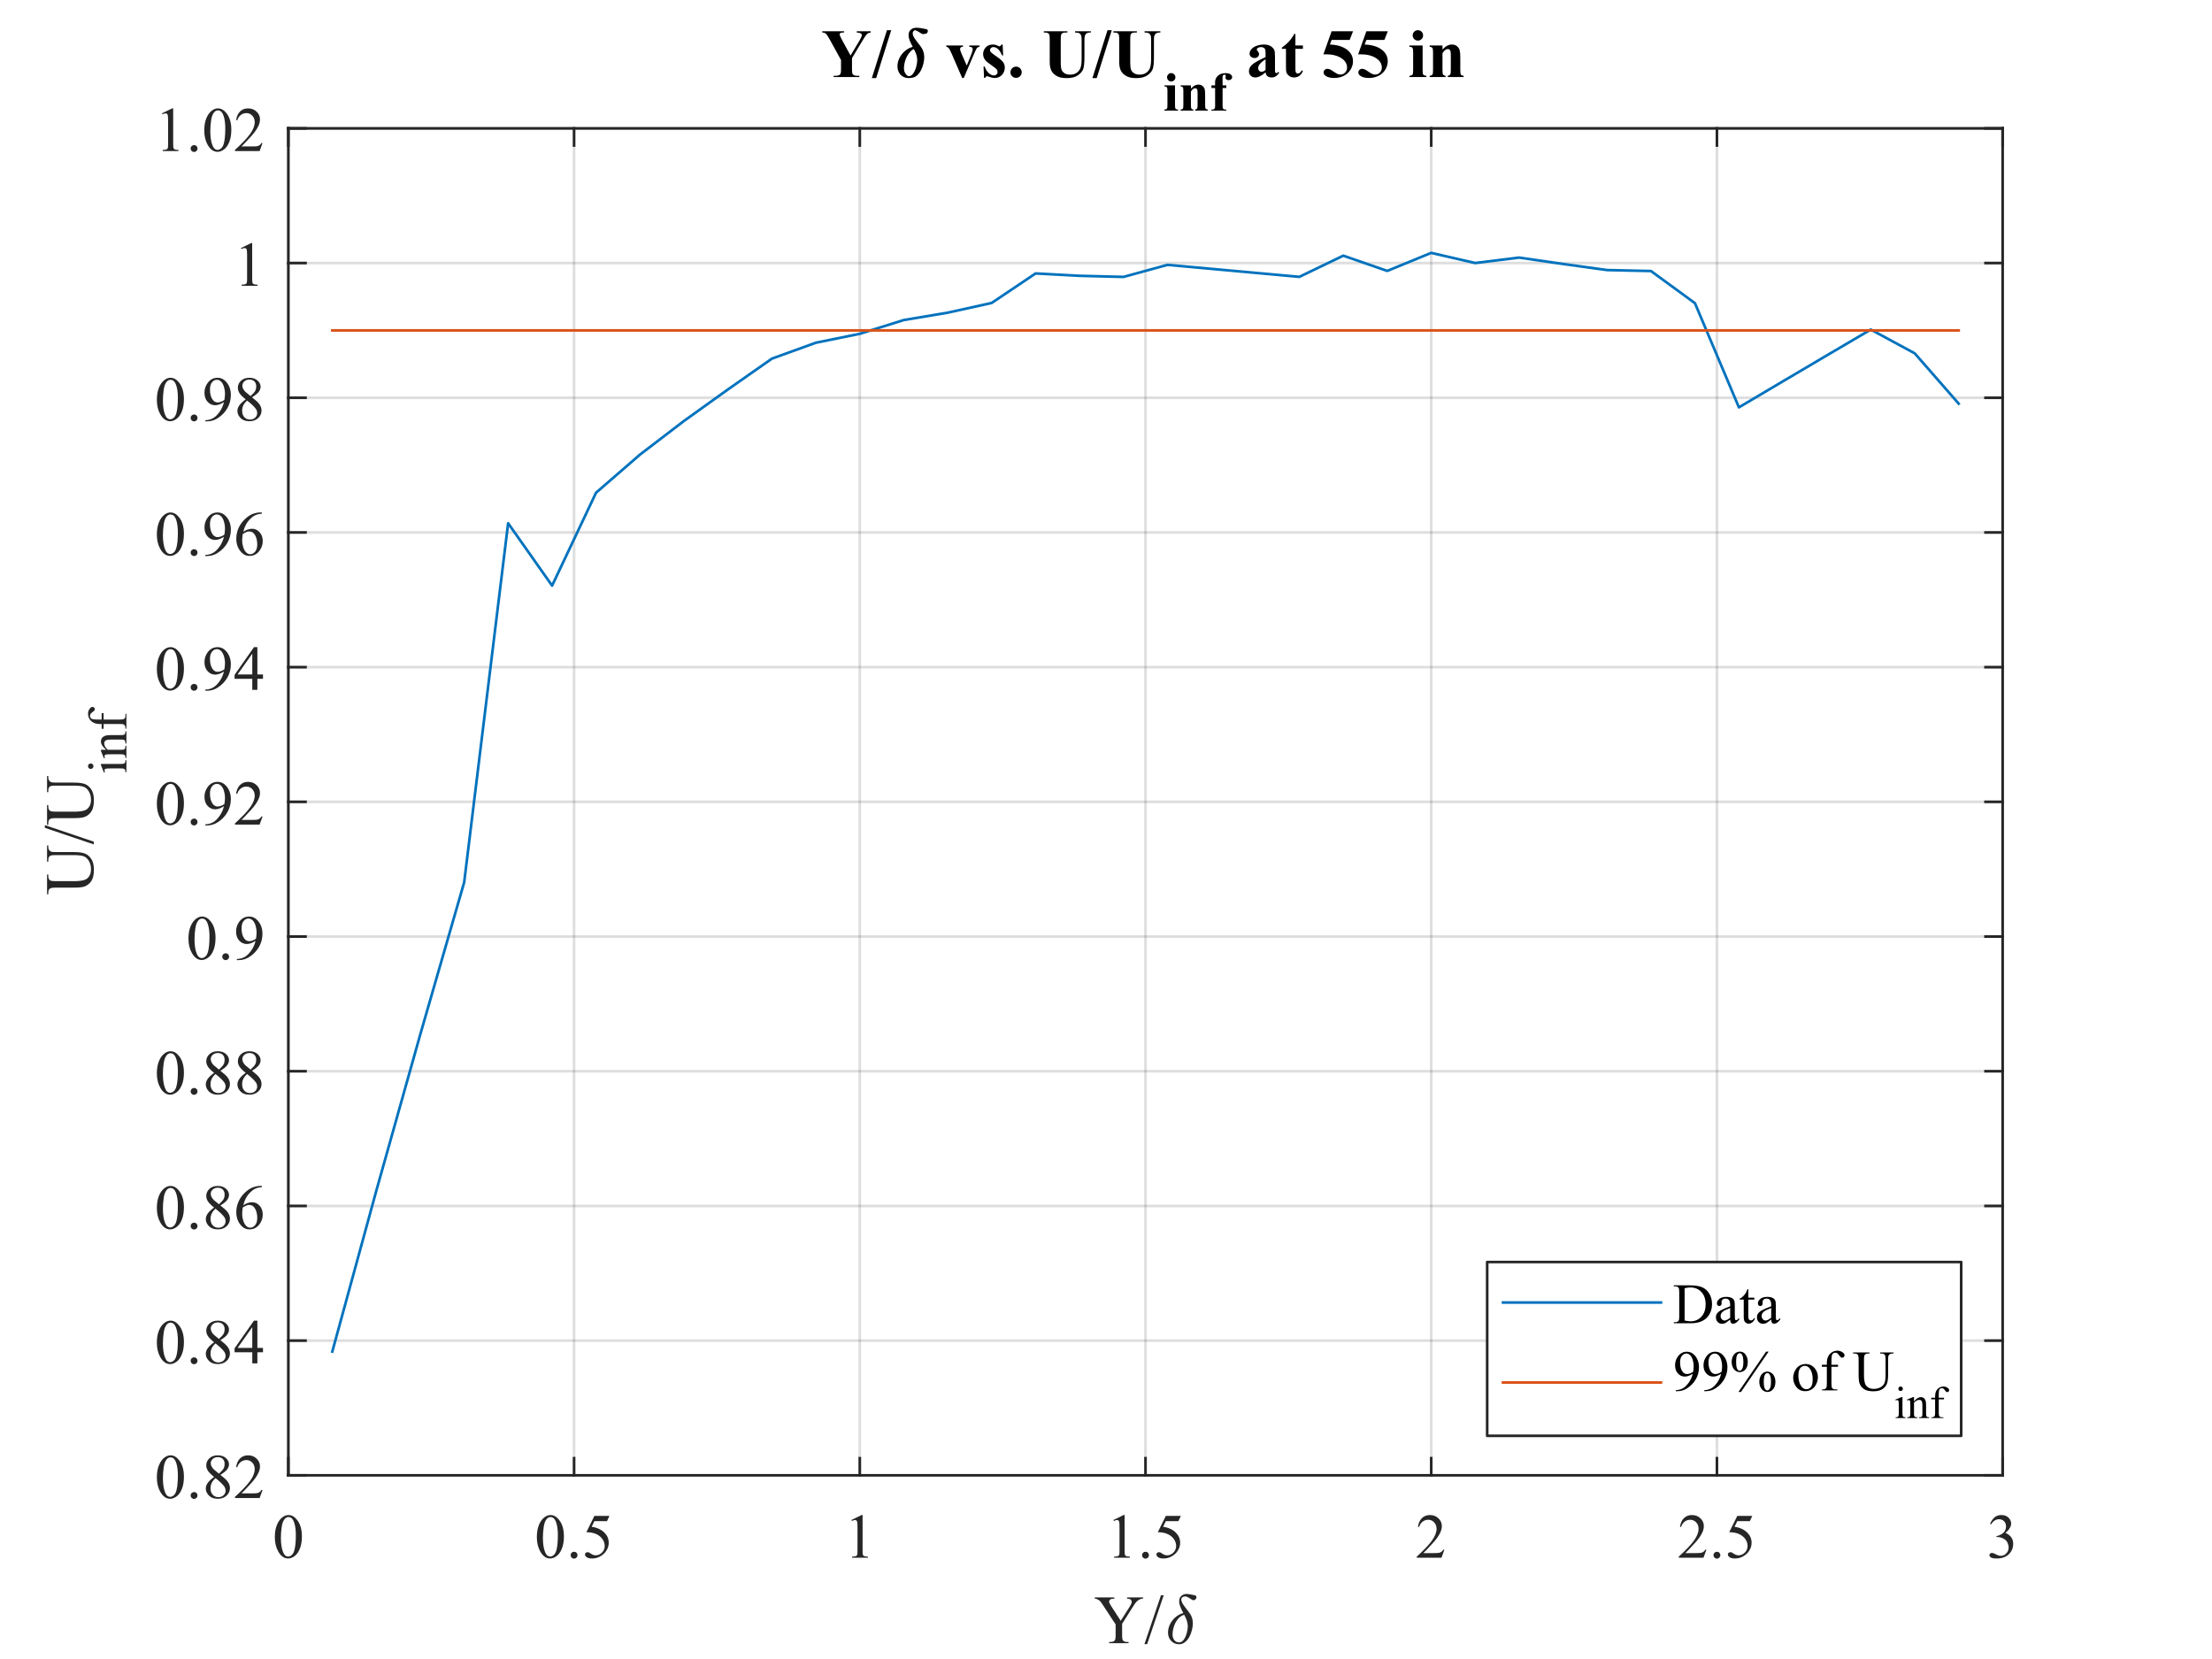<?xml version="1.0"?>
<!DOCTYPE svg PUBLIC '-//W3C//DTD SVG 1.0//EN'
          'http://www.w3.org/TR/2001/REC-SVG-20010904/DTD/svg10.dtd'>
<svg xmlns:xlink="http://www.w3.org/1999/xlink" style="fill-opacity:1; color-rendering:auto; color-interpolation:auto; text-rendering:auto; stroke:black; stroke-linecap:square; stroke-miterlimit:10; shape-rendering:auto; stroke-opacity:1; fill:black; stroke-dasharray:none; font-weight:normal; stroke-width:1; font-family:'Dialog'; font-style:normal; stroke-linejoin:miter; font-size:12px; stroke-dashoffset:0; image-rendering:auto;" width="1120" height="840" xmlns="http://www.w3.org/2000/svg"
><rect width="100%" height="100%" fill="#333333" stroke="none"/><!--Generated by the Batik Graphics2D SVG Generator--><defs id="genericDefs"
  /><g
  ><defs id="defs1"
    ><clipPath clipPathUnits="userSpaceOnUse" id="clipPath1"
      ><path d="M0 0 L1120 0 L1120 840 L0 840 L0 0 Z"
      /></clipPath
    ></defs
    ><g style="fill:white; stroke:white;"
    ><rect x="0" y="0" width="1120" style="clip-path:url(#clipPath1); stroke:none;" height="840"
    /></g
    ><g style="fill:white; text-rendering:optimizeSpeed; color-rendering:optimizeSpeed; image-rendering:optimizeSpeed; shape-rendering:crispEdges; stroke:white; color-interpolation:sRGB;"
    ><rect x="0" width="1120" height="840" y="0" style="stroke:none;"
      /><path style="stroke:none;" d="M146 747 L1014 747 L1014 65 L146 65 Z"
    /></g
    ><g style="stroke-linecap:butt; fill-opacity:0.149; fill:rgb(38,38,38); text-rendering:geometricPrecision; image-rendering:optimizeQuality; color-rendering:optimizeQuality; stroke-linejoin:round; stroke:rgb(38,38,38); color-interpolation:linearRGB; stroke-width:1.333; stroke-opacity:0.149;"
    ><line y2="65" style="fill:none;" x1="146" x2="146" y1="747"
      /><line y2="65" style="fill:none;" x1="290.667" x2="290.667" y1="747"
      /><line y2="65" style="fill:none;" x1="435.333" x2="435.333" y1="747"
      /><line y2="65" style="fill:none;" x1="580" x2="580" y1="747"
      /><line y2="65" style="fill:none;" x1="724.667" x2="724.667" y1="747"
      /><line y2="65" style="fill:none;" x1="869.333" x2="869.333" y1="747"
      /><line y2="65" style="fill:none;" x1="1014" x2="1014" y1="747"
      /><line y2="747" style="fill:none;" x1="1014" x2="146" y1="747"
      /><line y2="678.8" style="fill:none;" x1="1014" x2="146" y1="678.8"
      /><line y2="610.6" style="fill:none;" x1="1014" x2="146" y1="610.6"
      /><line y2="542.4" style="fill:none;" x1="1014" x2="146" y1="542.4"
      /><line y2="474.2" style="fill:none;" x1="1014" x2="146" y1="474.2"
      /><line y2="406" style="fill:none;" x1="1014" x2="146" y1="406"
      /><line y2="337.8" style="fill:none;" x1="1014" x2="146" y1="337.8"
      /><line y2="269.6" style="fill:none;" x1="1014" x2="146" y1="269.6"
      /><line y2="201.4" style="fill:none;" x1="1014" x2="146" y1="201.4"
      /><line y2="133.2" style="fill:none;" x1="1014" x2="146" y1="133.2"
      /><line y2="65" style="fill:none;" x1="1014" x2="146" y1="65"
      /><line x1="146" x2="1014" y1="747" style="stroke-linecap:square; fill-opacity:1; fill:none; stroke-opacity:1;" y2="747"
      /><line x1="146" x2="1014" y1="65" style="stroke-linecap:square; fill-opacity:1; fill:none; stroke-opacity:1;" y2="65"
      /><line x1="146" x2="146" y1="747" style="stroke-linecap:square; fill-opacity:1; fill:none; stroke-opacity:1;" y2="738.32"
      /><line x1="290.667" x2="290.667" y1="747" style="stroke-linecap:square; fill-opacity:1; fill:none; stroke-opacity:1;" y2="738.32"
      /><line x1="435.333" x2="435.333" y1="747" style="stroke-linecap:square; fill-opacity:1; fill:none; stroke-opacity:1;" y2="738.32"
      /><line x1="580" x2="580" y1="747" style="stroke-linecap:square; fill-opacity:1; fill:none; stroke-opacity:1;" y2="738.32"
      /><line x1="724.667" x2="724.667" y1="747" style="stroke-linecap:square; fill-opacity:1; fill:none; stroke-opacity:1;" y2="738.32"
      /><line x1="869.333" x2="869.333" y1="747" style="stroke-linecap:square; fill-opacity:1; fill:none; stroke-opacity:1;" y2="738.32"
      /><line x1="1014" x2="1014" y1="747" style="stroke-linecap:square; fill-opacity:1; fill:none; stroke-opacity:1;" y2="738.32"
      /><line x1="146" x2="146" y1="65" style="stroke-linecap:square; fill-opacity:1; fill:none; stroke-opacity:1;" y2="73.68"
      /><line x1="290.667" x2="290.667" y1="65" style="stroke-linecap:square; fill-opacity:1; fill:none; stroke-opacity:1;" y2="73.68"
      /><line x1="435.333" x2="435.333" y1="65" style="stroke-linecap:square; fill-opacity:1; fill:none; stroke-opacity:1;" y2="73.68"
      /><line x1="580" x2="580" y1="65" style="stroke-linecap:square; fill-opacity:1; fill:none; stroke-opacity:1;" y2="73.68"
      /><line x1="724.667" x2="724.667" y1="65" style="stroke-linecap:square; fill-opacity:1; fill:none; stroke-opacity:1;" y2="73.68"
      /><line x1="869.333" x2="869.333" y1="65" style="stroke-linecap:square; fill-opacity:1; fill:none; stroke-opacity:1;" y2="73.68"
      /><line x1="1014" x2="1014" y1="65" style="stroke-linecap:square; fill-opacity:1; fill:none; stroke-opacity:1;" y2="73.68"
    /></g
    ><g transform="translate(146,758.733)" style="font-size:32px; fill:rgb(38,38,38); text-rendering:geometricPrecision; image-rendering:optimizeQuality; color-rendering:optimizeQuality; font-family:'Times New Roman'; stroke:rgb(38,38,38); color-interpolation:linearRGB;"
    ><path style="stroke:none;" d="M-6.844 19.531 Q-6.844 15.906 -5.75 13.289 Q-4.656 10.672 -2.844 9.391 Q-1.438 8.375 0.062 8.375 Q2.5 8.375 4.438 10.859 Q6.859 13.938 6.859 19.203 Q6.859 22.891 5.797 25.469 Q4.734 28.047 3.086 29.211 Q1.438 30.375 -0.094 30.375 Q-3.125 30.375 -5.141 26.797 Q-6.844 23.781 -6.844 19.531 ZM-3.781 19.922 Q-3.781 24.297 -2.703 27.062 Q-1.812 29.391 -0.047 29.391 Q0.797 29.391 1.703 28.633 Q2.609 27.875 3.078 26.094 Q3.797 23.406 3.797 18.516 Q3.797 14.891 3.047 12.469 Q2.484 10.672 1.594 9.922 Q0.953 9.406 0.047 9.406 Q-1.016 9.406 -1.844 10.359 Q-2.969 11.656 -3.375 14.438 Q-3.781 17.219 -3.781 19.922 Z"
    /></g
    ><g transform="translate(290.667,758.733)" style="font-size:32px; fill:rgb(38,38,38); text-rendering:geometricPrecision; image-rendering:optimizeQuality; color-rendering:optimizeQuality; font-family:'Times New Roman'; stroke:rgb(38,38,38); color-interpolation:linearRGB;"
    ><path style="stroke:none;" d="M-18.844 19.531 Q-18.844 15.906 -17.75 13.289 Q-16.656 10.672 -14.844 9.391 Q-13.438 8.375 -11.938 8.375 Q-9.5 8.375 -7.562 10.859 Q-5.141 13.938 -5.141 19.203 Q-5.141 22.891 -6.203 25.469 Q-7.266 28.047 -8.914 29.211 Q-10.562 30.375 -12.094 30.375 Q-15.125 30.375 -17.141 26.797 Q-18.844 23.781 -18.844 19.531 ZM-15.781 19.922 Q-15.781 24.297 -14.703 27.062 Q-13.812 29.391 -12.047 29.391 Q-11.203 29.391 -10.297 28.633 Q-9.391 27.875 -8.922 26.094 Q-8.203 23.406 -8.203 18.516 Q-8.203 14.891 -8.953 12.469 Q-9.516 10.672 -10.406 9.922 Q-11.047 9.406 -11.953 9.406 Q-13.016 9.406 -13.844 10.359 Q-14.969 11.656 -15.375 14.438 Q-15.781 17.219 -15.781 19.922 ZM0 26.969 Q0.734 26.969 1.234 27.477 Q1.734 27.984 1.734 28.703 Q1.734 29.422 1.227 29.93 Q0.719 30.438 0 30.438 Q-0.719 30.438 -1.227 29.93 Q-1.734 29.422 -1.734 28.703 Q-1.734 27.969 -1.227 27.469 Q-0.719 26.969 0 26.969 ZM17.891 8.812 L16.672 11.469 L10.297 11.469 L8.906 14.312 Q13.047 14.922 15.469 17.391 Q17.547 19.516 17.547 22.391 Q17.547 24.062 16.867 25.484 Q16.188 26.906 15.156 27.906 Q14.125 28.906 12.859 29.516 Q11.062 30.375 9.172 30.375 Q7.266 30.375 6.398 29.727 Q5.531 29.078 5.531 28.297 Q5.531 27.859 5.891 27.523 Q6.25 27.188 6.797 27.188 Q7.203 27.188 7.508 27.312 Q7.812 27.438 8.547 27.953 Q9.719 28.766 10.922 28.766 Q12.75 28.766 14.133 27.383 Q15.516 26 15.516 24.016 Q15.516 22.094 14.281 20.43 Q13.047 18.766 10.875 17.859 Q9.172 17.156 6.234 17.047 L10.297 8.812 L17.891 8.812 Z"
    /></g
    ><g transform="translate(435.333,758.733)" style="font-size:32px; fill:rgb(38,38,38); text-rendering:geometricPrecision; image-rendering:optimizeQuality; color-rendering:optimizeQuality; font-family:'Times New Roman'; stroke:rgb(38,38,38); color-interpolation:linearRGB;"
    ><path style="stroke:none;" d="M-4.25 10.891 L0.906 8.375 L1.422 8.375 L1.422 26.266 Q1.422 28.047 1.57 28.484 Q1.719 28.922 2.188 29.156 Q2.656 29.391 4.094 29.422 L4.094 30 L-3.875 30 L-3.875 29.422 Q-2.375 29.391 -1.938 29.164 Q-1.5 28.938 -1.328 28.555 Q-1.156 28.172 -1.156 26.266 L-1.156 14.828 Q-1.156 12.516 -1.312 11.859 Q-1.422 11.359 -1.711 11.125 Q-2 10.891 -2.406 10.891 Q-2.984 10.891 -4.016 11.375 L-4.25 10.891 Z"
    /></g
    ><g transform="translate(580,758.733)" style="font-size:32px; fill:rgb(38,38,38); text-rendering:geometricPrecision; image-rendering:optimizeQuality; color-rendering:optimizeQuality; font-family:'Times New Roman'; stroke:rgb(38,38,38); color-interpolation:linearRGB;"
    ><path style="stroke:none;" d="M-16.25 10.891 L-11.094 8.375 L-10.578 8.375 L-10.578 26.266 Q-10.578 28.047 -10.43 28.484 Q-10.281 28.922 -9.812 29.156 Q-9.344 29.391 -7.906 29.422 L-7.906 30 L-15.875 30 L-15.875 29.422 Q-14.375 29.391 -13.938 29.164 Q-13.5 28.938 -13.328 28.555 Q-13.156 28.172 -13.156 26.266 L-13.156 14.828 Q-13.156 12.516 -13.312 11.859 Q-13.422 11.359 -13.711 11.125 Q-14 10.891 -14.406 10.891 Q-14.984 10.891 -16.016 11.375 L-16.25 10.891 ZM0 26.969 Q0.734 26.969 1.234 27.477 Q1.734 27.984 1.734 28.703 Q1.734 29.422 1.227 29.93 Q0.719 30.438 0 30.438 Q-0.719 30.438 -1.227 29.93 Q-1.734 29.422 -1.734 28.703 Q-1.734 27.969 -1.227 27.469 Q-0.719 26.969 0 26.969 ZM17.891 8.812 L16.672 11.469 L10.297 11.469 L8.906 14.312 Q13.047 14.922 15.469 17.391 Q17.547 19.516 17.547 22.391 Q17.547 24.062 16.867 25.484 Q16.188 26.906 15.156 27.906 Q14.125 28.906 12.859 29.516 Q11.062 30.375 9.172 30.375 Q7.266 30.375 6.398 29.727 Q5.531 29.078 5.531 28.297 Q5.531 27.859 5.891 27.523 Q6.25 27.188 6.797 27.188 Q7.203 27.188 7.508 27.312 Q7.812 27.438 8.547 27.953 Q9.719 28.766 10.922 28.766 Q12.75 28.766 14.133 27.383 Q15.516 26 15.516 24.016 Q15.516 22.094 14.281 20.43 Q13.047 18.766 10.875 17.859 Q9.172 17.156 6.234 17.047 L10.297 8.812 L17.891 8.812 Z"
    /></g
    ><g transform="translate(724.667,758.733)" style="font-size:32px; fill:rgb(38,38,38); text-rendering:geometricPrecision; image-rendering:optimizeQuality; color-rendering:optimizeQuality; font-family:'Times New Roman'; stroke:rgb(38,38,38); color-interpolation:linearRGB;"
    ><path style="stroke:none;" d="M6.672 25.922 L5.188 30 L-7.312 30 L-7.312 29.422 Q-1.797 24.391 0.453 21.203 Q2.703 18.016 2.703 15.375 Q2.703 13.359 1.469 12.062 Q0.234 10.766 -1.484 10.766 Q-3.047 10.766 -4.289 11.68 Q-5.531 12.594 -6.125 14.359 L-6.703 14.359 Q-6.312 11.469 -4.695 9.922 Q-3.078 8.375 -0.656 8.375 Q1.922 8.375 3.648 10.031 Q5.375 11.688 5.375 13.938 Q5.375 15.547 4.625 17.156 Q3.469 19.688 0.875 22.516 Q-3.016 26.766 -3.984 27.641 L1.547 27.641 Q3.234 27.641 3.914 27.516 Q4.594 27.391 5.141 27.008 Q5.688 26.625 6.094 25.922 L6.672 25.922 Z"
    /></g
    ><g transform="translate(869.333,758.733)" style="font-size:32px; fill:rgb(38,38,38); text-rendering:geometricPrecision; image-rendering:optimizeQuality; color-rendering:optimizeQuality; font-family:'Times New Roman'; stroke:rgb(38,38,38); color-interpolation:linearRGB;"
    ><path style="stroke:none;" d="M-5.328 25.922 L-6.812 30 L-19.312 30 L-19.312 29.422 Q-13.797 24.391 -11.547 21.203 Q-9.297 18.016 -9.297 15.375 Q-9.297 13.359 -10.531 12.062 Q-11.766 10.766 -13.484 10.766 Q-15.047 10.766 -16.289 11.68 Q-17.531 12.594 -18.125 14.359 L-18.703 14.359 Q-18.312 11.469 -16.695 9.922 Q-15.078 8.375 -12.656 8.375 Q-10.078 8.375 -8.352 10.031 Q-6.625 11.688 -6.625 13.938 Q-6.625 15.547 -7.375 17.156 Q-8.531 19.688 -11.125 22.516 Q-15.016 26.766 -15.984 27.641 L-10.453 27.641 Q-8.766 27.641 -8.086 27.516 Q-7.406 27.391 -6.859 27.008 Q-6.312 26.625 -5.906 25.922 L-5.328 25.922 ZM0 26.969 Q0.734 26.969 1.234 27.477 Q1.734 27.984 1.734 28.703 Q1.734 29.422 1.227 29.93 Q0.719 30.438 0 30.438 Q-0.719 30.438 -1.227 29.93 Q-1.734 29.422 -1.734 28.703 Q-1.734 27.969 -1.227 27.469 Q-0.719 26.969 0 26.969 ZM17.891 8.812 L16.672 11.469 L10.297 11.469 L8.906 14.312 Q13.047 14.922 15.469 17.391 Q17.547 19.516 17.547 22.391 Q17.547 24.062 16.867 25.484 Q16.188 26.906 15.156 27.906 Q14.125 28.906 12.859 29.516 Q11.062 30.375 9.172 30.375 Q7.266 30.375 6.398 29.727 Q5.531 29.078 5.531 28.297 Q5.531 27.859 5.891 27.523 Q6.25 27.188 6.797 27.188 Q7.203 27.188 7.508 27.312 Q7.812 27.438 8.547 27.953 Q9.719 28.766 10.922 28.766 Q12.75 28.766 14.133 27.383 Q15.516 26 15.516 24.016 Q15.516 22.094 14.281 20.43 Q13.047 18.766 10.875 17.859 Q9.172 17.156 6.234 17.047 L10.297 8.812 L17.891 8.812 Z"
    /></g
    ><g transform="translate(1014,758.733)" style="font-size:32px; fill:rgb(38,38,38); text-rendering:geometricPrecision; image-rendering:optimizeQuality; color-rendering:optimizeQuality; font-family:'Times New Roman'; stroke:rgb(38,38,38); color-interpolation:linearRGB;"
    ><path style="stroke:none;" d="M-6.375 12.844 Q-5.469 10.703 -4.086 9.539 Q-2.703 8.375 -0.641 8.375 Q1.906 8.375 3.266 10.031 Q4.297 11.266 4.297 12.672 Q4.297 14.984 1.391 17.453 Q3.344 18.219 4.344 19.641 Q5.344 21.062 5.344 22.984 Q5.344 25.734 3.594 27.75 Q1.312 30.375 -3.016 30.375 Q-5.156 30.375 -5.93 29.844 Q-6.703 29.312 -6.703 28.703 Q-6.703 28.25 -6.336 27.906 Q-5.969 27.562 -5.453 27.562 Q-5.062 27.562 -4.656 27.688 Q-4.391 27.766 -3.453 28.258 Q-2.516 28.75 -2.156 28.844 Q-1.578 29.016 -0.922 29.016 Q0.672 29.016 1.852 27.781 Q3.031 26.547 3.031 24.859 Q3.031 23.625 2.484 22.453 Q2.078 21.578 1.594 21.125 Q0.922 20.5 -0.25 19.992 Q-1.422 19.484 -2.641 19.484 L-3.141 19.484 L-3.141 19.016 Q-1.906 18.859 -0.664 18.125 Q0.578 17.391 1.141 16.359 Q1.703 15.328 1.703 14.094 Q1.703 12.484 0.695 11.492 Q-0.312 10.5 -1.812 10.5 Q-4.234 10.5 -5.859 13.094 L-6.375 12.844 Z"
    /></g
    ><g transform="translate(554,832)" style="font-size:35.2px; fill:rgb(38,38,38); text-rendering:geometricPrecision; image-rendering:optimizeQuality; color-rendering:optimizeQuality; font-family:'Times New Roman'; stroke:rgb(38,38,38); color-interpolation:linearRGB;"
    ><path style="stroke:none;" d="M16.688 -23.172 L24.766 -23.172 L24.766 -22.547 L24.312 -22.547 Q23.875 -22.547 23.023 -22.148 Q22.172 -21.75 21.469 -21.016 Q20.766 -20.281 19.734 -18.625 L14.156 -9.828 L14.156 -4.016 Q14.156 -1.875 14.625 -1.344 Q15.281 -0.625 16.688 -0.625 L17.438 -0.625 L17.438 0 L7.594 0 L7.594 -0.625 L8.406 -0.625 Q9.875 -0.625 10.5 -1.516 Q10.875 -2.062 10.875 -4.016 L10.875 -9.5 L4.516 -19.203 Q3.391 -20.922 2.984 -21.344 Q2.578 -21.766 1.312 -22.375 Q0.969 -22.547 0.328 -22.547 L0.328 -23.172 L10.234 -23.172 L10.234 -22.547 L9.719 -22.547 Q8.922 -22.547 8.25 -22.172 Q7.578 -21.797 7.578 -21.031 Q7.578 -20.422 8.609 -18.812 L13.453 -11.344 L18 -18.484 Q19.016 -20.094 19.016 -20.891 Q19.016 -21.359 18.773 -21.734 Q18.531 -22.109 18.07 -22.328 Q17.609 -22.547 16.688 -22.547 L16.688 -23.172 ZM35.224 -24.297 L26.833 0.484 L25.458 0.484 L33.849 -24.297 L35.224 -24.297 Z"
    /></g
    ><g transform="translate(590,832)" style="font-size:35.2px; fill:rgb(38,38,38); text-rendering:geometricPrecision; image-rendering:optimizeQuality; color-rendering:optimizeQuality; font-family:'mwb_cmmi10'; stroke:rgb(38,38,38); color-interpolation:linearRGB;"
    ><path style="stroke:none;" d="M7 0.531 Q5.797 0.531 4.75 0.078 Q3.703 -0.375 2.93 -1.227 Q2.156 -2.078 1.781 -3.133 Q1.406 -4.188 1.406 -5.422 Q1.406 -7.609 2.438 -9.664 Q3.469 -11.719 5.258 -13.227 Q7.047 -14.734 9.141 -15.266 Q8.125 -17.156 7.586 -18.531 Q7.047 -19.906 7.047 -21.344 Q7.047 -22.406 7.539 -23.219 Q8.031 -24.031 8.906 -24.492 Q9.781 -24.953 10.859 -24.953 Q11.891 -24.953 14.984 -24.25 Q15.797 -24.062 15.797 -23.312 Q15.797 -22.734 15.367 -22.25 Q14.938 -21.766 14.359 -21.766 Q13.922 -21.766 13.586 -21.969 Q13.25 -22.172 12.516 -22.664 Q11.781 -23.156 11.195 -23.422 Q10.609 -23.688 9.984 -23.688 Q9.266 -23.688 8.695 -23.25 Q8.125 -22.812 8.125 -22.109 Q8.125 -21 9.102 -19.555 Q10.078 -18.109 11.891 -15.859 Q13.969 -13.234 13.969 -10.047 Q13.969 -8.484 13.516 -6.648 Q13.062 -4.812 12.195 -3.195 Q11.328 -1.578 9.984 -0.523 Q8.641 0.531 7 0.531 ZM7.078 -0.422 Q8.438 -0.422 9.422 -1.844 Q10.406 -3.266 10.914 -5.219 Q11.422 -7.172 11.422 -8.516 Q11.422 -11.125 9.594 -14.391 Q7.734 -13.875 6.406 -12.234 Q5.078 -10.594 4.391 -8.461 Q3.703 -6.328 3.703 -4.406 Q3.703 -2.734 4.578 -1.578 Q5.453 -0.422 7.078 -0.422 Z"
    /></g
    ><g style="fill:rgb(38,38,38); text-rendering:geometricPrecision; image-rendering:optimizeQuality; color-rendering:optimizeQuality; stroke-linejoin:round; stroke:rgb(38,38,38); color-interpolation:linearRGB; stroke-width:1.333;"
    ><line y2="65" style="fill:none;" x1="146" x2="146" y1="747"
      /><line y2="65" style="fill:none;" x1="1014" x2="1014" y1="747"
      /><line y2="747" style="fill:none;" x1="146" x2="154.68" y1="747"
      /><line y2="678.8" style="fill:none;" x1="146" x2="154.68" y1="678.8"
      /><line y2="610.6" style="fill:none;" x1="146" x2="154.68" y1="610.6"
      /><line y2="542.4" style="fill:none;" x1="146" x2="154.68" y1="542.4"
      /><line y2="474.2" style="fill:none;" x1="146" x2="154.68" y1="474.2"
      /><line y2="406" style="fill:none;" x1="146" x2="154.68" y1="406"
      /><line y2="337.8" style="fill:none;" x1="146" x2="154.68" y1="337.8"
      /><line y2="269.6" style="fill:none;" x1="146" x2="154.68" y1="269.6"
      /><line y2="201.4" style="fill:none;" x1="146" x2="154.68" y1="201.4"
      /><line y2="133.2" style="fill:none;" x1="146" x2="154.68" y1="133.2"
      /><line y2="65" style="fill:none;" x1="146" x2="154.68" y1="65"
      /><line y2="747" style="fill:none;" x1="1014" x2="1005.32" y1="747"
      /><line y2="678.8" style="fill:none;" x1="1014" x2="1005.32" y1="678.8"
      /><line y2="610.6" style="fill:none;" x1="1014" x2="1005.32" y1="610.6"
      /><line y2="542.4" style="fill:none;" x1="1014" x2="1005.32" y1="542.4"
      /><line y2="474.2" style="fill:none;" x1="1014" x2="1005.32" y1="474.2"
      /><line y2="406" style="fill:none;" x1="1014" x2="1005.32" y1="406"
      /><line y2="337.8" style="fill:none;" x1="1014" x2="1005.32" y1="337.8"
      /><line y2="269.6" style="fill:none;" x1="1014" x2="1005.32" y1="269.6"
      /><line y2="201.4" style="fill:none;" x1="1014" x2="1005.32" y1="201.4"
      /><line y2="133.2" style="fill:none;" x1="1014" x2="1005.32" y1="133.2"
      /><line y2="65" style="fill:none;" x1="1014" x2="1005.32" y1="65"
    /></g
    ><g transform="translate(134.267,747)" style="font-size:32px; fill:rgb(38,38,38); text-rendering:geometricPrecision; image-rendering:optimizeQuality; color-rendering:optimizeQuality; font-family:'Times New Roman'; stroke:rgb(38,38,38); color-interpolation:linearRGB;"
    ><path style="stroke:none;" d="M-54.844 1.031 Q-54.844 -2.594 -53.75 -5.211 Q-52.656 -7.828 -50.844 -9.109 Q-49.438 -10.125 -47.938 -10.125 Q-45.5 -10.125 -43.562 -7.641 Q-41.141 -4.562 -41.141 0.703 Q-41.141 4.391 -42.203 6.969 Q-43.266 9.547 -44.914 10.711 Q-46.562 11.875 -48.094 11.875 Q-51.125 11.875 -53.141 8.297 Q-54.844 5.281 -54.844 1.031 ZM-51.781 1.422 Q-51.781 5.797 -50.703 8.562 Q-49.812 10.891 -48.047 10.891 Q-47.203 10.891 -46.297 10.133 Q-45.391 9.375 -44.922 7.594 Q-44.203 4.906 -44.203 0.016 Q-44.203 -3.609 -44.953 -6.031 Q-45.516 -7.828 -46.406 -8.578 Q-47.047 -9.094 -47.953 -9.094 Q-49.016 -9.094 -49.844 -8.141 Q-50.969 -6.844 -51.375 -4.062 Q-51.781 -1.281 -51.781 1.422 ZM-36 8.469 Q-35.266 8.469 -34.766 8.977 Q-34.266 9.484 -34.266 10.203 Q-34.266 10.922 -34.773 11.43 Q-35.281 11.938 -36 11.938 Q-36.719 11.938 -37.227 11.43 Q-37.734 10.922 -37.734 10.203 Q-37.734 9.469 -37.227 8.969 Q-36.719 8.469 -36 8.469 ZM-25.859 0.828 Q-28.375 -1.234 -29.102 -2.484 Q-29.828 -3.734 -29.828 -5.078 Q-29.828 -7.141 -28.234 -8.633 Q-26.641 -10.125 -24 -10.125 Q-21.438 -10.125 -19.875 -8.734 Q-18.312 -7.344 -18.312 -5.562 Q-18.312 -4.375 -19.156 -3.141 Q-20 -1.906 -22.672 -0.234 Q-19.922 1.891 -19.031 3.109 Q-17.844 4.703 -17.844 6.469 Q-17.844 8.703 -19.547 10.289 Q-21.25 11.875 -24.016 11.875 Q-27.031 11.875 -28.719 9.984 Q-30.062 8.469 -30.062 6.672 Q-30.062 5.266 -29.117 3.883 Q-28.172 2.5 -25.859 0.828 ZM-23.406 -0.844 Q-21.531 -2.531 -21.031 -3.508 Q-20.531 -4.484 -20.531 -5.719 Q-20.531 -7.359 -21.453 -8.289 Q-22.375 -9.219 -23.969 -9.219 Q-25.562 -9.219 -26.562 -8.297 Q-27.562 -7.375 -27.562 -6.141 Q-27.562 -5.328 -27.148 -4.516 Q-26.734 -3.703 -25.969 -2.969 L-23.406 -0.844 ZM-25.125 1.422 Q-26.422 2.516 -27.047 3.805 Q-27.672 5.094 -27.672 6.594 Q-27.672 8.609 -26.57 9.82 Q-25.469 11.031 -23.766 11.031 Q-22.078 11.031 -21.062 10.078 Q-20.047 9.125 -20.047 7.766 Q-20.047 6.641 -20.641 5.75 Q-21.75 4.094 -25.125 1.422 ZM-1.328 7.422 L-2.812 11.5 L-15.312 11.5 L-15.312 10.922 Q-9.797 5.891 -7.547 2.703 Q-5.297 -0.484 -5.297 -3.125 Q-5.297 -5.141 -6.531 -6.438 Q-7.766 -7.734 -9.484 -7.734 Q-11.047 -7.734 -12.289 -6.82 Q-13.531 -5.906 -14.125 -4.141 L-14.703 -4.141 Q-14.312 -7.031 -12.695 -8.578 Q-11.078 -10.125 -8.656 -10.125 Q-6.078 -10.125 -4.352 -8.469 Q-2.625 -6.812 -2.625 -4.562 Q-2.625 -2.953 -3.375 -1.344 Q-4.531 1.188 -7.125 4.016 Q-11.016 8.266 -11.984 9.141 L-6.453 9.141 Q-4.766 9.141 -4.086 9.016 Q-3.406 8.891 -2.859 8.508 Q-2.312 8.125 -1.906 7.422 L-1.328 7.422 Z"
    /></g
    ><g transform="translate(134.267,678.8)" style="font-size:32px; fill:rgb(38,38,38); text-rendering:geometricPrecision; image-rendering:optimizeQuality; color-rendering:optimizeQuality; font-family:'Times New Roman'; stroke:rgb(38,38,38); color-interpolation:linearRGB;"
    ><path style="stroke:none;" d="M-54.844 1.031 Q-54.844 -2.594 -53.75 -5.211 Q-52.656 -7.828 -50.844 -9.109 Q-49.438 -10.125 -47.938 -10.125 Q-45.5 -10.125 -43.562 -7.641 Q-41.141 -4.562 -41.141 0.703 Q-41.141 4.391 -42.203 6.969 Q-43.266 9.547 -44.914 10.711 Q-46.562 11.875 -48.094 11.875 Q-51.125 11.875 -53.141 8.297 Q-54.844 5.281 -54.844 1.031 ZM-51.781 1.422 Q-51.781 5.797 -50.703 8.562 Q-49.812 10.891 -48.047 10.891 Q-47.203 10.891 -46.297 10.133 Q-45.391 9.375 -44.922 7.594 Q-44.203 4.906 -44.203 0.016 Q-44.203 -3.609 -44.953 -6.031 Q-45.516 -7.828 -46.406 -8.578 Q-47.047 -9.094 -47.953 -9.094 Q-49.016 -9.094 -49.844 -8.141 Q-50.969 -6.844 -51.375 -4.062 Q-51.781 -1.281 -51.781 1.422 ZM-36 8.469 Q-35.266 8.469 -34.766 8.977 Q-34.266 9.484 -34.266 10.203 Q-34.266 10.922 -34.773 11.43 Q-35.281 11.938 -36 11.938 Q-36.719 11.938 -37.227 11.43 Q-37.734 10.922 -37.734 10.203 Q-37.734 9.469 -37.227 8.969 Q-36.719 8.469 -36 8.469 ZM-25.859 0.828 Q-28.375 -1.234 -29.102 -2.484 Q-29.828 -3.734 -29.828 -5.078 Q-29.828 -7.141 -28.234 -8.633 Q-26.641 -10.125 -24 -10.125 Q-21.438 -10.125 -19.875 -8.734 Q-18.312 -7.344 -18.312 -5.562 Q-18.312 -4.375 -19.156 -3.141 Q-20 -1.906 -22.672 -0.234 Q-19.922 1.891 -19.031 3.109 Q-17.844 4.703 -17.844 6.469 Q-17.844 8.703 -19.547 10.289 Q-21.25 11.875 -24.016 11.875 Q-27.031 11.875 -28.719 9.984 Q-30.062 8.469 -30.062 6.672 Q-30.062 5.266 -29.117 3.883 Q-28.172 2.5 -25.859 0.828 ZM-23.406 -0.844 Q-21.531 -2.531 -21.031 -3.508 Q-20.531 -4.484 -20.531 -5.719 Q-20.531 -7.359 -21.453 -8.289 Q-22.375 -9.219 -23.969 -9.219 Q-25.562 -9.219 -26.562 -8.297 Q-27.562 -7.375 -27.562 -6.141 Q-27.562 -5.328 -27.148 -4.516 Q-26.734 -3.703 -25.969 -2.969 L-23.406 -0.844 ZM-25.125 1.422 Q-26.422 2.516 -27.047 3.805 Q-27.672 5.094 -27.672 6.594 Q-27.672 8.609 -26.57 9.82 Q-25.469 11.031 -23.766 11.031 Q-22.078 11.031 -21.062 10.078 Q-20.047 9.125 -20.047 7.766 Q-20.047 6.641 -20.641 5.75 Q-21.75 4.094 -25.125 1.422 ZM-1.109 3.688 L-1.109 5.906 L-3.953 5.906 L-3.953 11.5 L-6.531 11.5 L-6.531 5.906 L-15.5 5.906 L-15.5 3.906 L-5.672 -10.125 L-3.953 -10.125 L-3.953 3.688 L-1.109 3.688 ZM-6.531 3.688 L-6.531 -6.828 L-13.969 3.688 L-6.531 3.688 Z"
    /></g
    ><g transform="translate(134.267,610.6)" style="font-size:32px; fill:rgb(38,38,38); text-rendering:geometricPrecision; image-rendering:optimizeQuality; color-rendering:optimizeQuality; font-family:'Times New Roman'; stroke:rgb(38,38,38); color-interpolation:linearRGB;"
    ><path style="stroke:none;" d="M-54.844 1.031 Q-54.844 -2.594 -53.75 -5.211 Q-52.656 -7.828 -50.844 -9.109 Q-49.438 -10.125 -47.938 -10.125 Q-45.5 -10.125 -43.562 -7.641 Q-41.141 -4.562 -41.141 0.703 Q-41.141 4.391 -42.203 6.969 Q-43.266 9.547 -44.914 10.711 Q-46.562 11.875 -48.094 11.875 Q-51.125 11.875 -53.141 8.297 Q-54.844 5.281 -54.844 1.031 ZM-51.781 1.422 Q-51.781 5.797 -50.703 8.562 Q-49.812 10.891 -48.047 10.891 Q-47.203 10.891 -46.297 10.133 Q-45.391 9.375 -44.922 7.594 Q-44.203 4.906 -44.203 0.016 Q-44.203 -3.609 -44.953 -6.031 Q-45.516 -7.828 -46.406 -8.578 Q-47.047 -9.094 -47.953 -9.094 Q-49.016 -9.094 -49.844 -8.141 Q-50.969 -6.844 -51.375 -4.062 Q-51.781 -1.281 -51.781 1.422 ZM-36 8.469 Q-35.266 8.469 -34.766 8.977 Q-34.266 9.484 -34.266 10.203 Q-34.266 10.922 -34.773 11.43 Q-35.281 11.938 -36 11.938 Q-36.719 11.938 -37.227 11.43 Q-37.734 10.922 -37.734 10.203 Q-37.734 9.469 -37.227 8.969 Q-36.719 8.469 -36 8.469 ZM-25.859 0.828 Q-28.375 -1.234 -29.102 -2.484 Q-29.828 -3.734 -29.828 -5.078 Q-29.828 -7.141 -28.234 -8.633 Q-26.641 -10.125 -24 -10.125 Q-21.438 -10.125 -19.875 -8.734 Q-18.312 -7.344 -18.312 -5.562 Q-18.312 -4.375 -19.156 -3.141 Q-20 -1.906 -22.672 -0.234 Q-19.922 1.891 -19.031 3.109 Q-17.844 4.703 -17.844 6.469 Q-17.844 8.703 -19.547 10.289 Q-21.25 11.875 -24.016 11.875 Q-27.031 11.875 -28.719 9.984 Q-30.062 8.469 -30.062 6.672 Q-30.062 5.266 -29.117 3.883 Q-28.172 2.5 -25.859 0.828 ZM-23.406 -0.844 Q-21.531 -2.531 -21.031 -3.508 Q-20.531 -4.484 -20.531 -5.719 Q-20.531 -7.359 -21.453 -8.289 Q-22.375 -9.219 -23.969 -9.219 Q-25.562 -9.219 -26.562 -8.297 Q-27.562 -7.375 -27.562 -6.141 Q-27.562 -5.328 -27.148 -4.516 Q-26.734 -3.703 -25.969 -2.969 L-23.406 -0.844 ZM-25.125 1.422 Q-26.422 2.516 -27.047 3.805 Q-27.672 5.094 -27.672 6.594 Q-27.672 8.609 -26.57 9.82 Q-25.469 11.031 -23.766 11.031 Q-22.078 11.031 -21.062 10.078 Q-20.047 9.125 -20.047 7.766 Q-20.047 6.641 -20.641 5.75 Q-21.75 4.094 -25.125 1.422 ZM-1.656 -10.125 L-1.656 -9.547 Q-3.719 -9.344 -5.023 -8.727 Q-6.328 -8.109 -7.602 -6.844 Q-8.875 -5.578 -9.711 -4.023 Q-10.547 -2.469 -11.109 -0.328 Q-8.859 -1.875 -6.594 -1.875 Q-4.422 -1.875 -2.828 -0.125 Q-1.234 1.625 -1.234 4.375 Q-1.234 7.031 -2.844 9.219 Q-4.781 11.875 -7.969 11.875 Q-10.141 11.875 -11.656 10.438 Q-14.625 7.641 -14.625 3.188 Q-14.625 0.344 -13.484 -2.219 Q-12.344 -4.781 -10.227 -6.766 Q-8.109 -8.75 -6.172 -9.438 Q-4.234 -10.125 -2.562 -10.125 L-1.656 -10.125 ZM-11.375 0.812 Q-11.656 2.922 -11.656 4.219 Q-11.656 5.719 -11.102 7.477 Q-10.547 9.234 -9.453 10.266 Q-8.656 11 -7.516 11 Q-6.156 11 -5.086 9.719 Q-4.016 8.438 -4.016 6.062 Q-4.016 3.391 -5.078 1.438 Q-6.141 -0.516 -8.094 -0.516 Q-8.688 -0.516 -9.367 -0.266 Q-10.047 -0.016 -11.375 0.812 Z"
    /></g
    ><g transform="translate(134.267,542.4)" style="font-size:32px; fill:rgb(38,38,38); text-rendering:geometricPrecision; image-rendering:optimizeQuality; color-rendering:optimizeQuality; font-family:'Times New Roman'; stroke:rgb(38,38,38); color-interpolation:linearRGB;"
    ><path style="stroke:none;" d="M-54.844 1.031 Q-54.844 -2.594 -53.75 -5.211 Q-52.656 -7.828 -50.844 -9.109 Q-49.438 -10.125 -47.938 -10.125 Q-45.5 -10.125 -43.562 -7.641 Q-41.141 -4.562 -41.141 0.703 Q-41.141 4.391 -42.203 6.969 Q-43.266 9.547 -44.914 10.711 Q-46.562 11.875 -48.094 11.875 Q-51.125 11.875 -53.141 8.297 Q-54.844 5.281 -54.844 1.031 ZM-51.781 1.422 Q-51.781 5.797 -50.703 8.562 Q-49.812 10.891 -48.047 10.891 Q-47.203 10.891 -46.297 10.133 Q-45.391 9.375 -44.922 7.594 Q-44.203 4.906 -44.203 0.016 Q-44.203 -3.609 -44.953 -6.031 Q-45.516 -7.828 -46.406 -8.578 Q-47.047 -9.094 -47.953 -9.094 Q-49.016 -9.094 -49.844 -8.141 Q-50.969 -6.844 -51.375 -4.062 Q-51.781 -1.281 -51.781 1.422 ZM-36 8.469 Q-35.266 8.469 -34.766 8.977 Q-34.266 9.484 -34.266 10.203 Q-34.266 10.922 -34.773 11.43 Q-35.281 11.938 -36 11.938 Q-36.719 11.938 -37.227 11.43 Q-37.734 10.922 -37.734 10.203 Q-37.734 9.469 -37.227 8.969 Q-36.719 8.469 -36 8.469 ZM-25.859 0.828 Q-28.375 -1.234 -29.102 -2.484 Q-29.828 -3.734 -29.828 -5.078 Q-29.828 -7.141 -28.234 -8.633 Q-26.641 -10.125 -24 -10.125 Q-21.438 -10.125 -19.875 -8.734 Q-18.312 -7.344 -18.312 -5.562 Q-18.312 -4.375 -19.156 -3.141 Q-20 -1.906 -22.672 -0.234 Q-19.922 1.891 -19.031 3.109 Q-17.844 4.703 -17.844 6.469 Q-17.844 8.703 -19.547 10.289 Q-21.25 11.875 -24.016 11.875 Q-27.031 11.875 -28.719 9.984 Q-30.062 8.469 -30.062 6.672 Q-30.062 5.266 -29.117 3.883 Q-28.172 2.5 -25.859 0.828 ZM-23.406 -0.844 Q-21.531 -2.531 -21.031 -3.508 Q-20.531 -4.484 -20.531 -5.719 Q-20.531 -7.359 -21.453 -8.289 Q-22.375 -9.219 -23.969 -9.219 Q-25.562 -9.219 -26.562 -8.297 Q-27.562 -7.375 -27.562 -6.141 Q-27.562 -5.328 -27.148 -4.516 Q-26.734 -3.703 -25.969 -2.969 L-23.406 -0.844 ZM-25.125 1.422 Q-26.422 2.516 -27.047 3.805 Q-27.672 5.094 -27.672 6.594 Q-27.672 8.609 -26.57 9.82 Q-25.469 11.031 -23.766 11.031 Q-22.078 11.031 -21.062 10.078 Q-20.047 9.125 -20.047 7.766 Q-20.047 6.641 -20.641 5.75 Q-21.75 4.094 -25.125 1.422 ZM-9.859 0.828 Q-12.375 -1.234 -13.102 -2.484 Q-13.828 -3.734 -13.828 -5.078 Q-13.828 -7.141 -12.234 -8.633 Q-10.641 -10.125 -8 -10.125 Q-5.438 -10.125 -3.875 -8.734 Q-2.312 -7.344 -2.312 -5.562 Q-2.312 -4.375 -3.156 -3.141 Q-4 -1.906 -6.672 -0.234 Q-3.922 1.891 -3.031 3.109 Q-1.844 4.703 -1.844 6.469 Q-1.844 8.703 -3.547 10.289 Q-5.25 11.875 -8.016 11.875 Q-11.031 11.875 -12.719 9.984 Q-14.062 8.469 -14.062 6.672 Q-14.062 5.266 -13.117 3.883 Q-12.172 2.5 -9.859 0.828 ZM-7.406 -0.844 Q-5.531 -2.531 -5.031 -3.508 Q-4.531 -4.484 -4.531 -5.719 Q-4.531 -7.359 -5.453 -8.289 Q-6.375 -9.219 -7.969 -9.219 Q-9.562 -9.219 -10.562 -8.297 Q-11.562 -7.375 -11.562 -6.141 Q-11.562 -5.328 -11.148 -4.516 Q-10.734 -3.703 -9.969 -2.969 L-7.406 -0.844 ZM-9.125 1.422 Q-10.422 2.516 -11.047 3.805 Q-11.672 5.094 -11.672 6.594 Q-11.672 8.609 -10.57 9.82 Q-9.469 11.031 -7.766 11.031 Q-6.078 11.031 -5.062 10.078 Q-4.047 9.125 -4.047 7.766 Q-4.047 6.641 -4.641 5.75 Q-5.75 4.094 -9.125 1.422 Z"
    /></g
    ><g transform="translate(134.267,474.2)" style="font-size:32px; fill:rgb(38,38,38); text-rendering:geometricPrecision; image-rendering:optimizeQuality; color-rendering:optimizeQuality; font-family:'Times New Roman'; stroke:rgb(38,38,38); color-interpolation:linearRGB;"
    ><path style="stroke:none;" d="M-38.844 1.031 Q-38.844 -2.594 -37.75 -5.211 Q-36.656 -7.828 -34.844 -9.109 Q-33.438 -10.125 -31.938 -10.125 Q-29.5 -10.125 -27.562 -7.641 Q-25.141 -4.562 -25.141 0.703 Q-25.141 4.391 -26.203 6.969 Q-27.266 9.547 -28.914 10.711 Q-30.562 11.875 -32.094 11.875 Q-35.125 11.875 -37.141 8.297 Q-38.844 5.281 -38.844 1.031 ZM-35.781 1.422 Q-35.781 5.797 -34.703 8.562 Q-33.812 10.891 -32.047 10.891 Q-31.203 10.891 -30.297 10.133 Q-29.391 9.375 -28.922 7.594 Q-28.203 4.906 -28.203 0.016 Q-28.203 -3.609 -28.953 -6.031 Q-29.516 -7.828 -30.406 -8.578 Q-31.047 -9.094 -31.953 -9.094 Q-33.016 -9.094 -33.844 -8.141 Q-34.969 -6.844 -35.375 -4.062 Q-35.781 -1.281 -35.781 1.422 ZM-20 8.469 Q-19.266 8.469 -18.766 8.977 Q-18.266 9.484 -18.266 10.203 Q-18.266 10.922 -18.773 11.43 Q-19.281 11.938 -20 11.938 Q-20.719 11.938 -21.227 11.43 Q-21.734 10.922 -21.734 10.203 Q-21.734 9.469 -21.227 8.969 Q-20.719 8.469 -20 8.469 ZM-14.312 11.938 L-14.312 11.359 Q-12.281 11.328 -10.531 10.414 Q-8.781 9.5 -7.148 7.219 Q-5.516 4.938 -4.875 2.203 Q-7.328 3.781 -9.312 3.781 Q-11.547 3.781 -13.141 2.055 Q-14.734 0.328 -14.734 -2.531 Q-14.734 -5.312 -13.141 -7.484 Q-11.219 -10.125 -8.125 -10.125 Q-5.516 -10.125 -3.656 -7.969 Q-1.375 -5.297 -1.375 -1.375 Q-1.375 2.156 -3.109 5.211 Q-4.844 8.266 -7.938 10.281 Q-10.453 11.938 -13.422 11.938 L-14.312 11.938 ZM-4.625 1.047 Q-4.344 -0.984 -4.344 -2.203 Q-4.344 -3.719 -4.859 -5.477 Q-5.375 -7.234 -6.32 -8.172 Q-7.266 -9.109 -8.469 -9.109 Q-9.859 -9.109 -10.906 -7.859 Q-11.953 -6.609 -11.953 -4.141 Q-11.953 -0.844 -10.562 1.016 Q-9.547 2.359 -8.062 2.359 Q-7.344 2.359 -6.359 2.016 Q-5.375 1.672 -4.625 1.047 Z"
    /></g
    ><g transform="translate(134.267,406)" style="font-size:32px; fill:rgb(38,38,38); text-rendering:geometricPrecision; image-rendering:optimizeQuality; color-rendering:optimizeQuality; font-family:'Times New Roman'; stroke:rgb(38,38,38); color-interpolation:linearRGB;"
    ><path style="stroke:none;" d="M-54.844 1.031 Q-54.844 -2.594 -53.75 -5.211 Q-52.656 -7.828 -50.844 -9.109 Q-49.438 -10.125 -47.938 -10.125 Q-45.5 -10.125 -43.562 -7.641 Q-41.141 -4.562 -41.141 0.703 Q-41.141 4.391 -42.203 6.969 Q-43.266 9.547 -44.914 10.711 Q-46.562 11.875 -48.094 11.875 Q-51.125 11.875 -53.141 8.297 Q-54.844 5.281 -54.844 1.031 ZM-51.781 1.422 Q-51.781 5.797 -50.703 8.562 Q-49.812 10.891 -48.047 10.891 Q-47.203 10.891 -46.297 10.133 Q-45.391 9.375 -44.922 7.594 Q-44.203 4.906 -44.203 0.016 Q-44.203 -3.609 -44.953 -6.031 Q-45.516 -7.828 -46.406 -8.578 Q-47.047 -9.094 -47.953 -9.094 Q-49.016 -9.094 -49.844 -8.141 Q-50.969 -6.844 -51.375 -4.062 Q-51.781 -1.281 -51.781 1.422 ZM-36 8.469 Q-35.266 8.469 -34.766 8.977 Q-34.266 9.484 -34.266 10.203 Q-34.266 10.922 -34.773 11.43 Q-35.281 11.938 -36 11.938 Q-36.719 11.938 -37.227 11.43 Q-37.734 10.922 -37.734 10.203 Q-37.734 9.469 -37.227 8.969 Q-36.719 8.469 -36 8.469 ZM-30.312 11.938 L-30.312 11.359 Q-28.281 11.328 -26.531 10.414 Q-24.781 9.5 -23.148 7.219 Q-21.516 4.938 -20.875 2.203 Q-23.328 3.781 -25.312 3.781 Q-27.547 3.781 -29.141 2.055 Q-30.734 0.328 -30.734 -2.531 Q-30.734 -5.312 -29.141 -7.484 Q-27.219 -10.125 -24.125 -10.125 Q-21.516 -10.125 -19.656 -7.969 Q-17.375 -5.297 -17.375 -1.375 Q-17.375 2.156 -19.109 5.211 Q-20.844 8.266 -23.938 10.281 Q-26.453 11.938 -29.422 11.938 L-30.312 11.938 ZM-20.625 1.047 Q-20.344 -0.984 -20.344 -2.203 Q-20.344 -3.719 -20.859 -5.477 Q-21.375 -7.234 -22.32 -8.172 Q-23.266 -9.109 -24.469 -9.109 Q-25.859 -9.109 -26.906 -7.859 Q-27.953 -6.609 -27.953 -4.141 Q-27.953 -0.844 -26.562 1.016 Q-25.547 2.359 -24.062 2.359 Q-23.344 2.359 -22.359 2.016 Q-21.375 1.672 -20.625 1.047 ZM-1.328 7.422 L-2.812 11.5 L-15.312 11.5 L-15.312 10.922 Q-9.797 5.891 -7.547 2.703 Q-5.297 -0.484 -5.297 -3.125 Q-5.297 -5.141 -6.531 -6.438 Q-7.766 -7.734 -9.484 -7.734 Q-11.047 -7.734 -12.289 -6.82 Q-13.531 -5.906 -14.125 -4.141 L-14.703 -4.141 Q-14.312 -7.031 -12.695 -8.578 Q-11.078 -10.125 -8.656 -10.125 Q-6.078 -10.125 -4.352 -8.469 Q-2.625 -6.812 -2.625 -4.562 Q-2.625 -2.953 -3.375 -1.344 Q-4.531 1.188 -7.125 4.016 Q-11.016 8.266 -11.984 9.141 L-6.453 9.141 Q-4.766 9.141 -4.086 9.016 Q-3.406 8.891 -2.859 8.508 Q-2.312 8.125 -1.906 7.422 L-1.328 7.422 Z"
    /></g
    ><g transform="translate(134.267,337.8)" style="font-size:32px; fill:rgb(38,38,38); text-rendering:geometricPrecision; image-rendering:optimizeQuality; color-rendering:optimizeQuality; font-family:'Times New Roman'; stroke:rgb(38,38,38); color-interpolation:linearRGB;"
    ><path style="stroke:none;" d="M-54.844 1.031 Q-54.844 -2.594 -53.75 -5.211 Q-52.656 -7.828 -50.844 -9.109 Q-49.438 -10.125 -47.938 -10.125 Q-45.5 -10.125 -43.562 -7.641 Q-41.141 -4.562 -41.141 0.703 Q-41.141 4.391 -42.203 6.969 Q-43.266 9.547 -44.914 10.711 Q-46.562 11.875 -48.094 11.875 Q-51.125 11.875 -53.141 8.297 Q-54.844 5.281 -54.844 1.031 ZM-51.781 1.422 Q-51.781 5.797 -50.703 8.562 Q-49.812 10.891 -48.047 10.891 Q-47.203 10.891 -46.297 10.133 Q-45.391 9.375 -44.922 7.594 Q-44.203 4.906 -44.203 0.016 Q-44.203 -3.609 -44.953 -6.031 Q-45.516 -7.828 -46.406 -8.578 Q-47.047 -9.094 -47.953 -9.094 Q-49.016 -9.094 -49.844 -8.141 Q-50.969 -6.844 -51.375 -4.062 Q-51.781 -1.281 -51.781 1.422 ZM-36 8.469 Q-35.266 8.469 -34.766 8.977 Q-34.266 9.484 -34.266 10.203 Q-34.266 10.922 -34.773 11.43 Q-35.281 11.938 -36 11.938 Q-36.719 11.938 -37.227 11.43 Q-37.734 10.922 -37.734 10.203 Q-37.734 9.469 -37.227 8.969 Q-36.719 8.469 -36 8.469 ZM-30.312 11.938 L-30.312 11.359 Q-28.281 11.328 -26.531 10.414 Q-24.781 9.5 -23.148 7.219 Q-21.516 4.938 -20.875 2.203 Q-23.328 3.781 -25.312 3.781 Q-27.547 3.781 -29.141 2.055 Q-30.734 0.328 -30.734 -2.531 Q-30.734 -5.312 -29.141 -7.484 Q-27.219 -10.125 -24.125 -10.125 Q-21.516 -10.125 -19.656 -7.969 Q-17.375 -5.297 -17.375 -1.375 Q-17.375 2.156 -19.109 5.211 Q-20.844 8.266 -23.938 10.281 Q-26.453 11.938 -29.422 11.938 L-30.312 11.938 ZM-20.625 1.047 Q-20.344 -0.984 -20.344 -2.203 Q-20.344 -3.719 -20.859 -5.477 Q-21.375 -7.234 -22.32 -8.172 Q-23.266 -9.109 -24.469 -9.109 Q-25.859 -9.109 -26.906 -7.859 Q-27.953 -6.609 -27.953 -4.141 Q-27.953 -0.844 -26.562 1.016 Q-25.547 2.359 -24.062 2.359 Q-23.344 2.359 -22.359 2.016 Q-21.375 1.672 -20.625 1.047 ZM-1.109 3.688 L-1.109 5.906 L-3.953 5.906 L-3.953 11.5 L-6.531 11.5 L-6.531 5.906 L-15.5 5.906 L-15.5 3.906 L-5.672 -10.125 L-3.953 -10.125 L-3.953 3.688 L-1.109 3.688 ZM-6.531 3.688 L-6.531 -6.828 L-13.969 3.688 L-6.531 3.688 Z"
    /></g
    ><g transform="translate(134.267,269.6)" style="font-size:32px; fill:rgb(38,38,38); text-rendering:geometricPrecision; image-rendering:optimizeQuality; color-rendering:optimizeQuality; font-family:'Times New Roman'; stroke:rgb(38,38,38); color-interpolation:linearRGB;"
    ><path style="stroke:none;" d="M-54.844 1.031 Q-54.844 -2.594 -53.75 -5.211 Q-52.656 -7.828 -50.844 -9.109 Q-49.438 -10.125 -47.938 -10.125 Q-45.5 -10.125 -43.562 -7.641 Q-41.141 -4.562 -41.141 0.703 Q-41.141 4.391 -42.203 6.969 Q-43.266 9.547 -44.914 10.711 Q-46.562 11.875 -48.094 11.875 Q-51.125 11.875 -53.141 8.297 Q-54.844 5.281 -54.844 1.031 ZM-51.781 1.422 Q-51.781 5.797 -50.703 8.562 Q-49.812 10.891 -48.047 10.891 Q-47.203 10.891 -46.297 10.133 Q-45.391 9.375 -44.922 7.594 Q-44.203 4.906 -44.203 0.016 Q-44.203 -3.609 -44.953 -6.031 Q-45.516 -7.828 -46.406 -8.578 Q-47.047 -9.094 -47.953 -9.094 Q-49.016 -9.094 -49.844 -8.141 Q-50.969 -6.844 -51.375 -4.062 Q-51.781 -1.281 -51.781 1.422 ZM-36 8.469 Q-35.266 8.469 -34.766 8.977 Q-34.266 9.484 -34.266 10.203 Q-34.266 10.922 -34.773 11.43 Q-35.281 11.938 -36 11.938 Q-36.719 11.938 -37.227 11.43 Q-37.734 10.922 -37.734 10.203 Q-37.734 9.469 -37.227 8.969 Q-36.719 8.469 -36 8.469 ZM-30.312 11.938 L-30.312 11.359 Q-28.281 11.328 -26.531 10.414 Q-24.781 9.5 -23.148 7.219 Q-21.516 4.938 -20.875 2.203 Q-23.328 3.781 -25.312 3.781 Q-27.547 3.781 -29.141 2.055 Q-30.734 0.328 -30.734 -2.531 Q-30.734 -5.312 -29.141 -7.484 Q-27.219 -10.125 -24.125 -10.125 Q-21.516 -10.125 -19.656 -7.969 Q-17.375 -5.297 -17.375 -1.375 Q-17.375 2.156 -19.109 5.211 Q-20.844 8.266 -23.938 10.281 Q-26.453 11.938 -29.422 11.938 L-30.312 11.938 ZM-20.625 1.047 Q-20.344 -0.984 -20.344 -2.203 Q-20.344 -3.719 -20.859 -5.477 Q-21.375 -7.234 -22.32 -8.172 Q-23.266 -9.109 -24.469 -9.109 Q-25.859 -9.109 -26.906 -7.859 Q-27.953 -6.609 -27.953 -4.141 Q-27.953 -0.844 -26.562 1.016 Q-25.547 2.359 -24.062 2.359 Q-23.344 2.359 -22.359 2.016 Q-21.375 1.672 -20.625 1.047 ZM-1.656 -10.125 L-1.656 -9.547 Q-3.719 -9.344 -5.023 -8.727 Q-6.328 -8.109 -7.602 -6.844 Q-8.875 -5.578 -9.711 -4.023 Q-10.547 -2.469 -11.109 -0.328 Q-8.859 -1.875 -6.594 -1.875 Q-4.422 -1.875 -2.828 -0.125 Q-1.234 1.625 -1.234 4.375 Q-1.234 7.031 -2.844 9.219 Q-4.781 11.875 -7.969 11.875 Q-10.141 11.875 -11.656 10.438 Q-14.625 7.641 -14.625 3.188 Q-14.625 0.344 -13.484 -2.219 Q-12.344 -4.781 -10.227 -6.766 Q-8.109 -8.75 -6.172 -9.438 Q-4.234 -10.125 -2.562 -10.125 L-1.656 -10.125 ZM-11.375 0.812 Q-11.656 2.922 -11.656 4.219 Q-11.656 5.719 -11.102 7.477 Q-10.547 9.234 -9.453 10.266 Q-8.656 11 -7.516 11 Q-6.156 11 -5.086 9.719 Q-4.016 8.438 -4.016 6.062 Q-4.016 3.391 -5.078 1.438 Q-6.141 -0.516 -8.094 -0.516 Q-8.688 -0.516 -9.367 -0.266 Q-10.047 -0.016 -11.375 0.812 Z"
    /></g
    ><g transform="translate(134.267,201.4)" style="font-size:32px; fill:rgb(38,38,38); text-rendering:geometricPrecision; image-rendering:optimizeQuality; color-rendering:optimizeQuality; font-family:'Times New Roman'; stroke:rgb(38,38,38); color-interpolation:linearRGB;"
    ><path style="stroke:none;" d="M-54.844 1.031 Q-54.844 -2.594 -53.75 -5.211 Q-52.656 -7.828 -50.844 -9.109 Q-49.438 -10.125 -47.938 -10.125 Q-45.5 -10.125 -43.562 -7.641 Q-41.141 -4.562 -41.141 0.703 Q-41.141 4.391 -42.203 6.969 Q-43.266 9.547 -44.914 10.711 Q-46.562 11.875 -48.094 11.875 Q-51.125 11.875 -53.141 8.297 Q-54.844 5.281 -54.844 1.031 ZM-51.781 1.422 Q-51.781 5.797 -50.703 8.562 Q-49.812 10.891 -48.047 10.891 Q-47.203 10.891 -46.297 10.133 Q-45.391 9.375 -44.922 7.594 Q-44.203 4.906 -44.203 0.016 Q-44.203 -3.609 -44.953 -6.031 Q-45.516 -7.828 -46.406 -8.578 Q-47.047 -9.094 -47.953 -9.094 Q-49.016 -9.094 -49.844 -8.141 Q-50.969 -6.844 -51.375 -4.062 Q-51.781 -1.281 -51.781 1.422 ZM-36 8.469 Q-35.266 8.469 -34.766 8.977 Q-34.266 9.484 -34.266 10.203 Q-34.266 10.922 -34.773 11.43 Q-35.281 11.938 -36 11.938 Q-36.719 11.938 -37.227 11.43 Q-37.734 10.922 -37.734 10.203 Q-37.734 9.469 -37.227 8.969 Q-36.719 8.469 -36 8.469 ZM-30.312 11.938 L-30.312 11.359 Q-28.281 11.328 -26.531 10.414 Q-24.781 9.5 -23.148 7.219 Q-21.516 4.938 -20.875 2.203 Q-23.328 3.781 -25.312 3.781 Q-27.547 3.781 -29.141 2.055 Q-30.734 0.328 -30.734 -2.531 Q-30.734 -5.312 -29.141 -7.484 Q-27.219 -10.125 -24.125 -10.125 Q-21.516 -10.125 -19.656 -7.969 Q-17.375 -5.297 -17.375 -1.375 Q-17.375 2.156 -19.109 5.211 Q-20.844 8.266 -23.938 10.281 Q-26.453 11.938 -29.422 11.938 L-30.312 11.938 ZM-20.625 1.047 Q-20.344 -0.984 -20.344 -2.203 Q-20.344 -3.719 -20.859 -5.477 Q-21.375 -7.234 -22.32 -8.172 Q-23.266 -9.109 -24.469 -9.109 Q-25.859 -9.109 -26.906 -7.859 Q-27.953 -6.609 -27.953 -4.141 Q-27.953 -0.844 -26.562 1.016 Q-25.547 2.359 -24.062 2.359 Q-23.344 2.359 -22.359 2.016 Q-21.375 1.672 -20.625 1.047 ZM-9.859 0.828 Q-12.375 -1.234 -13.102 -2.484 Q-13.828 -3.734 -13.828 -5.078 Q-13.828 -7.141 -12.234 -8.633 Q-10.641 -10.125 -8 -10.125 Q-5.438 -10.125 -3.875 -8.734 Q-2.312 -7.344 -2.312 -5.562 Q-2.312 -4.375 -3.156 -3.141 Q-4 -1.906 -6.672 -0.234 Q-3.922 1.891 -3.031 3.109 Q-1.844 4.703 -1.844 6.469 Q-1.844 8.703 -3.547 10.289 Q-5.25 11.875 -8.016 11.875 Q-11.031 11.875 -12.719 9.984 Q-14.062 8.469 -14.062 6.672 Q-14.062 5.266 -13.117 3.883 Q-12.172 2.5 -9.859 0.828 ZM-7.406 -0.844 Q-5.531 -2.531 -5.031 -3.508 Q-4.531 -4.484 -4.531 -5.719 Q-4.531 -7.359 -5.453 -8.289 Q-6.375 -9.219 -7.969 -9.219 Q-9.562 -9.219 -10.562 -8.297 Q-11.562 -7.375 -11.562 -6.141 Q-11.562 -5.328 -11.148 -4.516 Q-10.734 -3.703 -9.969 -2.969 L-7.406 -0.844 ZM-9.125 1.422 Q-10.422 2.516 -11.047 3.805 Q-11.672 5.094 -11.672 6.594 Q-11.672 8.609 -10.57 9.82 Q-9.469 11.031 -7.766 11.031 Q-6.078 11.031 -5.062 10.078 Q-4.047 9.125 -4.047 7.766 Q-4.047 6.641 -4.641 5.75 Q-5.75 4.094 -9.125 1.422 Z"
    /></g
    ><g transform="translate(134.267,133.2)" style="font-size:32px; fill:rgb(38,38,38); text-rendering:geometricPrecision; image-rendering:optimizeQuality; color-rendering:optimizeQuality; font-family:'Times New Roman'; stroke:rgb(38,38,38); color-interpolation:linearRGB;"
    ><path style="stroke:none;" d="M-12.25 -7.609 L-7.094 -10.125 L-6.578 -10.125 L-6.578 7.766 Q-6.578 9.547 -6.43 9.984 Q-6.281 10.422 -5.812 10.656 Q-5.344 10.891 -3.906 10.922 L-3.906 11.5 L-11.875 11.5 L-11.875 10.922 Q-10.375 10.891 -9.938 10.664 Q-9.5 10.438 -9.328 10.055 Q-9.156 9.672 -9.156 7.766 L-9.156 -3.672 Q-9.156 -5.984 -9.312 -6.641 Q-9.422 -7.141 -9.711 -7.375 Q-10 -7.609 -10.406 -7.609 Q-10.984 -7.609 -12.016 -7.125 L-12.25 -7.609 Z"
    /></g
    ><g transform="translate(134.267,65)" style="font-size:32px; fill:rgb(38,38,38); text-rendering:geometricPrecision; image-rendering:optimizeQuality; color-rendering:optimizeQuality; font-family:'Times New Roman'; stroke:rgb(38,38,38); color-interpolation:linearRGB;"
    ><path style="stroke:none;" d="M-52.25 -7.609 L-47.094 -10.125 L-46.578 -10.125 L-46.578 7.766 Q-46.578 9.547 -46.43 9.984 Q-46.281 10.422 -45.812 10.656 Q-45.344 10.891 -43.906 10.922 L-43.906 11.5 L-51.875 11.5 L-51.875 10.922 Q-50.375 10.891 -49.938 10.664 Q-49.5 10.438 -49.328 10.055 Q-49.156 9.672 -49.156 7.766 L-49.156 -3.672 Q-49.156 -5.984 -49.312 -6.641 Q-49.422 -7.141 -49.711 -7.375 Q-50 -7.609 -50.406 -7.609 Q-50.984 -7.609 -52.016 -7.125 L-52.25 -7.609 ZM-36 8.469 Q-35.266 8.469 -34.766 8.977 Q-34.266 9.484 -34.266 10.203 Q-34.266 10.922 -34.773 11.43 Q-35.281 11.938 -36 11.938 Q-36.719 11.938 -37.227 11.43 Q-37.734 10.922 -37.734 10.203 Q-37.734 9.469 -37.227 8.969 Q-36.719 8.469 -36 8.469 ZM-30.844 1.031 Q-30.844 -2.594 -29.75 -5.211 Q-28.656 -7.828 -26.844 -9.109 Q-25.438 -10.125 -23.938 -10.125 Q-21.5 -10.125 -19.562 -7.641 Q-17.141 -4.562 -17.141 0.703 Q-17.141 4.391 -18.203 6.969 Q-19.266 9.547 -20.914 10.711 Q-22.562 11.875 -24.094 11.875 Q-27.125 11.875 -29.141 8.297 Q-30.844 5.281 -30.844 1.031 ZM-27.781 1.422 Q-27.781 5.797 -26.703 8.562 Q-25.812 10.891 -24.047 10.891 Q-23.203 10.891 -22.297 10.133 Q-21.391 9.375 -20.922 7.594 Q-20.203 4.906 -20.203 0.016 Q-20.203 -3.609 -20.953 -6.031 Q-21.516 -7.828 -22.406 -8.578 Q-23.047 -9.094 -23.953 -9.094 Q-25.016 -9.094 -25.844 -8.141 Q-26.969 -6.844 -27.375 -4.062 Q-27.781 -1.281 -27.781 1.422 ZM-1.328 7.422 L-2.812 11.5 L-15.312 11.5 L-15.312 10.922 Q-9.797 5.891 -7.547 2.703 Q-5.297 -0.484 -5.297 -3.125 Q-5.297 -5.141 -6.531 -6.438 Q-7.766 -7.734 -9.484 -7.734 Q-11.047 -7.734 -12.289 -6.82 Q-13.531 -5.906 -14.125 -4.141 L-14.703 -4.141 Q-14.312 -7.031 -12.695 -8.578 Q-11.078 -10.125 -8.656 -10.125 Q-6.078 -10.125 -4.352 -8.469 Q-2.625 -6.812 -2.625 -4.562 Q-2.625 -2.953 -3.375 -1.344 Q-4.531 1.188 -7.125 4.016 Q-11.016 8.266 -11.984 9.141 L-6.453 9.141 Q-4.766 9.141 -4.086 9.016 Q-3.406 8.891 -2.859 8.508 Q-2.312 8.125 -1.906 7.422 L-1.328 7.422 Z"
    /></g
    ><g transform="translate(47,453) rotate(-90)" style="font-size:35.2px; fill:rgb(38,38,38); text-rendering:geometricPrecision; image-rendering:optimizeQuality; color-rendering:optimizeQuality; font-family:'Times New Roman'; stroke:rgb(38,38,38); color-interpolation:linearRGB;"
    ><path style="stroke:none;" d="M16.703 -22.547 L16.703 -23.172 L24.906 -23.172 L24.906 -22.547 L24.031 -22.547 Q22.656 -22.547 21.922 -21.391 Q21.562 -20.859 21.562 -18.938 L21.562 -9.531 Q21.562 -6.047 20.875 -4.125 Q20.188 -2.203 18.164 -0.828 Q16.141 0.547 12.641 0.547 Q8.859 0.547 6.891 -0.766 Q4.922 -2.078 4.109 -4.312 Q3.562 -5.828 3.562 -10.016 L3.562 -19.078 Q3.562 -21.203 2.969 -21.875 Q2.375 -22.547 1.062 -22.547 L0.188 -22.547 L0.188 -23.172 L10.203 -23.172 L10.203 -22.547 L9.312 -22.547 Q7.875 -22.547 7.266 -21.641 Q6.844 -21.016 6.844 -19.078 L6.844 -8.969 Q6.844 -7.625 7.086 -5.883 Q7.328 -4.141 7.977 -3.164 Q8.625 -2.188 9.852 -1.555 Q11.078 -0.922 12.859 -0.922 Q15.125 -0.922 16.922 -1.914 Q18.719 -2.906 19.375 -4.453 Q20.031 -6 20.031 -9.688 L20.031 -19.078 Q20.031 -21.25 19.547 -21.797 Q18.891 -22.547 17.562 -22.547 L16.703 -22.547 ZM35.224 -24.297 L26.833 0.484 L25.458 0.484 L33.849 -24.297 L35.224 -24.297 ZM51.891 -22.547 L51.891 -23.172 L60.094 -23.172 L60.094 -22.547 L59.219 -22.547 Q57.844 -22.547 57.109 -21.391 Q56.75 -20.859 56.75 -18.938 L56.75 -9.531 Q56.75 -6.047 56.062 -4.125 Q55.375 -2.203 53.352 -0.828 Q51.328 0.547 47.828 0.547 Q44.047 0.547 42.078 -0.766 Q40.109 -2.078 39.297 -4.312 Q38.75 -5.828 38.75 -10.016 L38.75 -19.078 Q38.75 -21.203 38.156 -21.875 Q37.562 -22.547 36.25 -22.547 L35.375 -22.547 L35.375 -23.172 L45.391 -23.172 L45.391 -22.547 L44.5 -22.547 Q43.062 -22.547 42.453 -21.641 Q42.031 -21.016 42.031 -19.078 L42.031 -8.969 Q42.031 -7.625 42.273 -5.883 Q42.516 -4.141 43.164 -3.164 Q43.812 -2.188 45.039 -1.555 Q46.266 -0.922 48.047 -0.922 Q50.312 -0.922 52.109 -1.914 Q53.906 -2.906 54.562 -4.453 Q55.219 -6 55.219 -9.688 L55.219 -19.078 Q55.219 -21.25 54.734 -21.797 Q54.078 -22.547 52.75 -22.547 L51.891 -22.547 Z"
    /></g
    ><g transform="translate(64,392) rotate(-90)" style="font-size:28.16px; fill:rgb(38,38,38); text-rendering:geometricPrecision; image-rendering:optimizeQuality; color-rendering:optimizeQuality; font-family:'Times New Roman'; stroke:rgb(38,38,38); color-interpolation:linearRGB;"
    ><path style="stroke:none;" d="M4.062 -19.438 Q4.641 -19.438 5.039 -19.039 Q5.438 -18.641 5.438 -18.062 Q5.438 -17.484 5.039 -17.078 Q4.641 -16.672 4.062 -16.672 Q3.484 -16.672 3.078 -17.078 Q2.672 -17.484 2.672 -18.062 Q2.672 -18.641 3.07 -19.039 Q3.469 -19.438 4.062 -19.438 ZM5.203 -12.891 L5.203 -2.828 Q5.203 -1.656 5.367 -1.266 Q5.531 -0.875 5.867 -0.688 Q6.203 -0.5 7.094 -0.5 L7.094 0 L1.016 0 L1.016 -0.5 Q1.922 -0.5 2.242 -0.672 Q2.562 -0.844 2.742 -1.258 Q2.922 -1.672 2.922 -2.828 L2.922 -7.656 Q2.922 -9.688 2.797 -10.297 Q2.703 -10.734 2.5 -10.906 Q2.297 -11.078 1.938 -11.078 Q1.562 -11.078 1.016 -10.875 L0.828 -11.359 L4.594 -12.891 L5.203 -12.891 ZM12.354 -10.234 Q14.557 -12.891 16.541 -12.891 Q17.573 -12.891 18.307 -12.383 Q19.041 -11.875 19.479 -10.688 Q19.791 -9.875 19.791 -8.172 L19.791 -2.828 Q19.791 -1.641 19.979 -1.219 Q20.135 -0.875 20.463 -0.688 Q20.791 -0.5 21.698 -0.5 L21.698 0 L15.51 0 L15.51 -0.5 L15.76 -0.5 Q16.635 -0.5 16.987 -0.766 Q17.338 -1.031 17.479 -1.547 Q17.526 -1.75 17.526 -2.828 L17.526 -7.953 Q17.526 -9.672 17.081 -10.445 Q16.635 -11.219 15.588 -11.219 Q13.963 -11.219 12.354 -9.438 L12.354 -2.828 Q12.354 -1.562 12.495 -1.266 Q12.698 -0.859 13.026 -0.68 Q13.354 -0.5 14.385 -0.5 L14.385 0 L8.198 0 L8.198 -0.5 L8.463 -0.5 Q9.416 -0.5 9.752 -0.984 Q10.088 -1.469 10.088 -2.828 L10.088 -7.484 Q10.088 -9.734 9.987 -10.227 Q9.885 -10.719 9.674 -10.898 Q9.463 -11.078 9.104 -11.078 Q8.729 -11.078 8.198 -10.875 L7.995 -11.359 L11.76 -12.891 L12.354 -12.891 L12.354 -10.234 ZM27.666 -11.547 L27.666 -3.312 Q27.666 -1.562 28.057 -1.094 Q28.557 -0.5 29.401 -0.5 L30.541 -0.5 L30.541 0 L23.057 0 L23.057 -0.5 L23.62 -0.5 Q24.166 -0.5 24.62 -0.773 Q25.073 -1.047 25.245 -1.508 Q25.416 -1.969 25.416 -3.312 L25.416 -11.547 L22.979 -11.547 L22.979 -12.531 L25.416 -12.531 L25.416 -13.344 Q25.416 -15.219 26.018 -16.516 Q26.62 -17.812 27.854 -18.617 Q29.088 -19.422 30.635 -19.422 Q32.073 -19.422 33.276 -18.484 Q34.073 -17.875 34.073 -17.109 Q34.073 -16.688 33.713 -16.328 Q33.354 -15.969 32.948 -15.969 Q32.635 -15.969 32.284 -16.195 Q31.932 -16.422 31.432 -17.164 Q30.932 -17.906 30.495 -18.172 Q30.073 -18.438 29.557 -18.438 Q28.932 -18.438 28.495 -18.102 Q28.057 -17.766 27.862 -17.062 Q27.666 -16.359 27.666 -13.422 L27.666 -12.531 L30.901 -12.531 L30.901 -11.547 L27.666 -11.547 Z"
    /></g
    ><g transform="translate(416,39)" style="font-size:35.2px; text-rendering:geometricPrecision; image-rendering:optimizeQuality; color-rendering:optimizeQuality; font-family:'Times New Roman'; color-interpolation:linearRGB; font-weight:bold;"
    ><path style="stroke:none;" d="M24.891 -23.172 L24.891 -22.547 Q23.734 -22.391 23.125 -21.875 Q22.266 -21.156 20.422 -17.969 L15.391 -9.578 L15.391 -3.969 Q15.391 -2.172 15.586 -1.734 Q15.781 -1.297 16.336 -0.961 Q16.891 -0.625 17.812 -0.625 L19.109 -0.625 L19.109 0 L6.094 0 L6.094 -0.625 L7.312 -0.625 Q8.344 -0.625 8.938 -0.984 Q9.375 -1.234 9.641 -1.812 Q9.828 -2.219 9.828 -3.969 L9.828 -8.609 L4.375 -18.547 Q2.75 -21.484 2.086 -22.008 Q1.422 -22.531 0.312 -22.547 L0.312 -23.172 L11.422 -23.172 L11.422 -22.547 L10.922 -22.547 Q9.906 -22.547 9.508 -22.25 Q9.109 -21.953 9.109 -21.641 Q9.109 -21.016 10.469 -18.547 L14.656 -10.875 L18.828 -17.859 Q20.391 -20.422 20.391 -21.266 Q20.391 -21.719 19.938 -22.031 Q19.359 -22.453 17.812 -22.547 L17.812 -23.172 L24.891 -23.172 ZM35.239 -23.703 L27.63 0.531 L25.442 0.531 L33.083 -23.703 L35.239 -23.703 Z"
    /></g
    ><g transform="translate(452,39)" style="font-size:35.2px; text-rendering:geometricPrecision; image-rendering:optimizeQuality; color-rendering:optimizeQuality; font-family:'mwb_cmmi10'; color-interpolation:linearRGB; font-weight:bold;"
    ><path style="stroke:none;" d="M8 0.531 Q6.797 0.531 5.75 0.078 Q4.703 -0.375 3.93 -1.227 Q3.156 -2.078 2.781 -3.133 Q2.406 -4.188 2.406 -5.422 Q2.406 -7.609 3.438 -9.664 Q4.469 -11.719 6.258 -13.227 Q8.047 -14.734 10.141 -15.266 Q9.125 -17.156 8.586 -18.531 Q8.047 -19.906 8.047 -21.344 Q8.047 -22.406 8.539 -23.219 Q9.031 -24.031 9.906 -24.492 Q10.781 -24.953 11.859 -24.953 Q13.891 -24.953 16.984 -24.25 Q17.797 -24.062 17.797 -23.312 Q17.797 -22.734 17.367 -22.25 Q16.938 -21.766 15.359 -21.766 Q14.922 -21.766 14.586 -21.969 Q14.25 -22.172 13.516 -22.664 Q12.781 -23.156 12.195 -23.422 Q11.609 -23.688 10.984 -23.688 Q10.984 -23.688 10.555 -23.25 Q10.125 -22.812 10.125 -22.109 Q10.125 -21 11.102 -19.555 Q12.078 -18.109 13.891 -15.859 Q15.969 -13.234 15.969 -10.047 Q15.969 -8.484 15.516 -6.648 Q15.062 -4.812 14.195 -3.195 Q13.328 -1.578 11.984 -0.523 Q10.641 0.531 8 0.531 ZM8.078 -0.422 Q9.438 -0.422 10.422 -1.844 Q11.406 -3.266 11.914 -5.219 Q12.422 -7.172 12.422 -8.516 Q12.422 -11.125 10.719 -14.141 Q9.734 -13.875 8.406 -12.234 Q7.078 -10.594 6.391 -8.461 Q5.703 -6.328 5.703 -4.406 Q5.703 -2.734 6.578 -1.578 Q7.453 -0.422 8.078 -0.422 Z"
    /></g
    ><g transform="translate(470,39)" style="font-size:35.2px; text-rendering:geometricPrecision; image-rendering:optimizeQuality; color-rendering:optimizeQuality; font-family:'Times New Roman'; color-interpolation:linearRGB; font-weight:bold;"
    ><path style="stroke:none;" d="M17.188 0.484 L11.812 -11.906 Q10.828 -14.156 10.281 -14.75 Q9.891 -15.188 9.125 -15.344 L9.125 -15.984 L17.609 -15.984 L17.609 -15.344 Q16.812 -15.344 16.516 -15.062 Q16.109 -14.688 16.109 -14.172 Q16.109 -13.531 16.859 -11.797 L19.5 -5.797 L21.594 -10.969 Q22.5 -13.188 22.5 -14.109 Q22.5 -14.641 22.117 -14.977 Q21.734 -15.312 20.766 -15.344 L20.766 -15.984 L25.984 -15.984 L25.984 -15.344 Q25.234 -15.25 24.758 -14.789 Q24.281 -14.328 23.328 -12.062 L17.984 0.484 L17.188 0.484 ZM37.672 -16.422 L37.922 -10.969 L37.344 -10.969 Q36.297 -13.406 35.18 -14.289 Q34.062 -15.172 32.953 -15.172 Q32.25 -15.172 31.758 -14.703 Q31.266 -14.234 31.266 -13.625 Q31.266 -13.156 31.609 -12.734 Q32.156 -12.031 34.664 -10.328 Q37.172 -8.625 37.969 -7.438 Q38.766 -6.25 38.766 -4.781 Q38.766 -3.453 38.102 -2.172 Q37.438 -0.891 36.219 -0.203 Q35 0.484 33.531 0.484 Q32.391 0.484 30.469 -0.234 Q29.969 -0.422 29.781 -0.422 Q29.203 -0.422 28.828 0.422 L28.266 0.422 L28 -5.312 L28.578 -5.312 Q29.344 -3.062 30.688 -1.93 Q32.031 -0.797 33.234 -0.797 Q34.047 -0.797 34.57 -1.305 Q35.094 -1.812 35.094 -2.531 Q35.094 -3.344 34.578 -3.945 Q34.062 -4.547 32.281 -5.766 Q29.672 -7.578 28.906 -8.531 Q27.781 -9.922 27.781 -11.625 Q27.781 -13.469 29.055 -14.961 Q30.328 -16.453 32.734 -16.453 Q34.031 -16.453 35.25 -15.828 Q35.703 -15.562 36 -15.562 Q36.297 -15.562 36.484 -15.695 Q36.672 -15.828 37.094 -16.422 L37.672 -16.422 ZM44.459 -5.266 Q45.662 -5.266 46.49 -4.43 Q47.319 -3.594 47.319 -2.406 Q47.319 -1.234 46.475 -0.406 Q45.631 0.422 44.459 0.422 Q43.287 0.422 42.451 -0.406 Q41.615 -1.234 41.615 -2.406 Q41.615 -3.594 42.451 -4.43 Q43.287 -5.266 44.459 -5.266 ZM58.506 -23.172 L70.459 -23.172 L70.459 -22.547 L69.865 -22.547 Q68.506 -22.547 68.006 -22.266 Q67.506 -21.984 67.295 -21.484 Q67.084 -20.984 67.084 -19 L67.084 -7.656 Q67.084 -4.547 67.553 -3.539 Q68.022 -2.531 69.1 -1.867 Q70.178 -1.203 71.819 -1.203 Q73.694 -1.203 75.014 -2.047 Q76.334 -2.891 76.998 -4.375 Q77.662 -5.859 77.662 -9.547 L77.662 -19 Q77.662 -20.562 77.334 -21.227 Q77.006 -21.891 76.506 -22.156 Q75.74 -22.547 74.334 -22.547 L74.334 -23.172 L82.35 -23.172 L82.35 -22.547 L81.881 -22.547 Q80.897 -22.547 80.248 -22.148 Q79.6 -21.75 79.319 -20.969 Q79.084 -20.422 79.084 -19 L79.084 -10.203 Q79.084 -6.125 78.553 -4.312 Q78.022 -2.5 75.936 -0.977 Q73.85 0.547 70.24 0.547 Q67.225 0.547 65.584 -0.25 Q63.35 -1.344 62.428 -3.055 Q61.506 -4.766 61.506 -7.656 L61.506 -19 Q61.506 -21 61.287 -21.492 Q61.069 -21.984 60.522 -22.273 Q59.975 -22.562 58.506 -22.547 L58.506 -23.172 ZM92.917 -23.703 L85.308 0.531 L83.121 0.531 L90.761 -23.703 L92.917 -23.703 ZM93.694 -23.172 L105.647 -23.172 L105.647 -22.547 L105.053 -22.547 Q103.694 -22.547 103.194 -22.266 Q102.694 -21.984 102.483 -21.484 Q102.272 -20.984 102.272 -19 L102.272 -7.656 Q102.272 -4.547 102.74 -3.539 Q103.209 -2.531 104.287 -1.867 Q105.365 -1.203 107.006 -1.203 Q108.881 -1.203 110.201 -2.047 Q111.522 -2.891 112.186 -4.375 Q112.85 -5.859 112.85 -9.547 L112.85 -19 Q112.85 -20.562 112.522 -21.227 Q112.194 -21.891 111.694 -22.156 Q110.928 -22.547 109.522 -22.547 L109.522 -23.172 L117.537 -23.172 L117.537 -22.547 L117.069 -22.547 Q116.084 -22.547 115.436 -22.148 Q114.787 -21.75 114.506 -20.969 Q114.272 -20.422 114.272 -19 L114.272 -10.203 Q114.272 -6.125 113.74 -4.312 Q113.209 -2.5 111.123 -0.977 Q109.037 0.547 105.428 0.547 Q102.412 0.547 100.772 -0.25 Q98.537 -1.344 97.615 -3.055 Q96.694 -4.766 96.694 -7.656 L96.694 -19 Q96.694 -21 96.475 -21.492 Q96.256 -21.984 95.709 -22.273 Q95.162 -22.562 93.694 -22.547 L93.694 -23.172 Z"
    /></g
    ><g transform="translate(589,56)" style="font-size:28.16px; text-rendering:geometricPrecision; image-rendering:optimizeQuality; color-rendering:optimizeQuality; font-family:'Times New Roman'; color-interpolation:linearRGB; font-weight:bold;"
    ><path style="stroke:none;" d="M4.016 -18.984 Q4.906 -18.984 5.523 -18.359 Q6.141 -17.734 6.141 -16.859 Q6.141 -15.984 5.516 -15.367 Q4.891 -14.75 4.016 -14.75 Q3.141 -14.75 2.531 -15.367 Q1.922 -15.984 1.922 -16.859 Q1.922 -17.734 2.531 -18.359 Q3.141 -18.984 4.016 -18.984 ZM5.938 -12.781 L5.938 -2.656 Q5.938 -1.297 6.25 -0.922 Q6.562 -0.547 7.484 -0.5 L7.484 0 L0.578 0 L0.578 -0.5 Q1.422 -0.516 1.828 -0.984 Q2.109 -1.297 2.109 -2.656 L2.109 -10.125 Q2.109 -11.469 1.797 -11.844 Q1.484 -12.219 0.578 -12.281 L0.578 -12.781 L5.938 -12.781 ZM13.995 -12.781 L13.995 -11.125 Q14.979 -12.203 15.877 -12.688 Q16.776 -13.172 17.823 -13.172 Q19.057 -13.172 19.877 -12.477 Q20.698 -11.781 20.979 -10.766 Q21.198 -9.984 21.198 -7.766 L21.198 -2.797 Q21.198 -1.312 21.463 -0.953 Q21.729 -0.594 22.573 -0.5 L22.573 0 L16.104 0 L16.104 -0.5 Q16.838 -0.594 17.151 -1.094 Q17.37 -1.438 17.37 -2.797 L17.37 -8.484 Q17.37 -10.047 17.245 -10.461 Q17.12 -10.875 16.823 -11.102 Q16.526 -11.328 16.182 -11.328 Q14.995 -11.328 13.995 -9.641 L13.995 -2.797 Q13.995 -1.359 14.26 -0.977 Q14.526 -0.594 15.245 -0.5 L15.245 0 L8.776 0 L8.776 -0.5 Q9.588 -0.578 9.932 -1.016 Q10.166 -1.312 10.166 -2.797 L10.166 -10.016 Q10.166 -11.453 9.901 -11.812 Q9.635 -12.172 8.776 -12.281 L8.776 -12.781 L13.995 -12.781 ZM30.029 -11.438 L30.029 -2.578 Q30.029 -1.281 30.31 -0.953 Q30.747 -0.453 31.919 -0.5 L31.919 0 L24.388 0 L24.388 -0.5 Q25.247 -0.5 25.607 -0.688 Q25.966 -0.875 26.107 -1.203 Q26.247 -1.531 26.247 -2.578 L26.247 -11.438 L24.388 -11.438 L24.388 -12.781 L26.247 -12.781 L26.247 -13.734 L26.232 -14.375 Q26.232 -16.344 27.677 -17.656 Q29.122 -18.969 31.576 -18.969 Q33.263 -18.969 34.076 -18.336 Q34.888 -17.703 34.888 -16.938 Q34.888 -16.328 34.38 -15.875 Q33.873 -15.422 33.044 -15.422 Q32.326 -15.422 31.912 -15.789 Q31.497 -16.156 31.497 -16.609 Q31.497 -16.734 31.576 -17.125 Q31.638 -17.344 31.638 -17.562 Q31.638 -17.844 31.466 -17.984 Q31.247 -18.188 30.935 -18.188 Q30.544 -18.188 30.271 -17.859 Q29.997 -17.531 29.997 -16.797 L30.029 -14.406 L30.029 -12.781 L31.919 -12.781 L31.919 -11.438 L30.029 -11.438 Z"
    /></g
    ><g transform="translate(622,39)" style="font-size:35.2px; text-rendering:geometricPrecision; image-rendering:optimizeQuality; color-rendering:optimizeQuality; font-family:'Times New Roman'; color-interpolation:linearRGB; font-weight:bold;"
    ><path style="stroke:none;" d="M18.797 -2.359 Q15.875 0.219 13.547 0.219 Q12.188 0.219 11.281 -0.68 Q10.375 -1.578 10.375 -2.922 Q10.375 -4.75 11.945 -6.211 Q13.516 -7.672 18.797 -10.094 L18.797 -11.703 Q18.797 -13.516 18.602 -13.984 Q18.406 -14.453 17.859 -14.805 Q17.312 -15.156 16.625 -15.156 Q15.516 -15.156 14.797 -14.656 Q14.344 -14.359 14.344 -13.953 Q14.344 -13.594 14.828 -13.062 Q15.484 -12.328 15.484 -11.641 Q15.484 -10.797 14.859 -10.211 Q14.234 -9.625 13.219 -9.625 Q12.141 -9.625 11.414 -10.273 Q10.688 -10.922 10.688 -11.797 Q10.688 -13.016 11.664 -14.141 Q12.641 -15.266 14.383 -15.859 Q16.125 -16.453 18.016 -16.453 Q20.281 -16.453 21.609 -15.492 Q22.938 -14.531 23.328 -13.406 Q23.562 -12.688 23.562 -10.094 L23.562 -3.891 Q23.562 -2.797 23.648 -2.516 Q23.734 -2.234 23.906 -2.102 Q24.078 -1.969 24.297 -1.969 Q24.734 -1.969 25.203 -2.594 L25.719 -2.188 Q24.859 -0.922 23.945 -0.352 Q23.031 0.219 21.875 0.219 Q20.5 0.219 19.734 -0.422 Q18.969 -1.062 18.797 -2.359 ZM18.797 -3.609 L18.797 -8.953 Q16.734 -7.734 15.719 -6.359 Q15.047 -5.438 15.047 -4.5 Q15.047 -3.703 15.609 -3.109 Q16.047 -2.656 16.812 -2.656 Q17.672 -2.656 18.797 -3.609 ZM33.906 -21.828 L33.906 -15.984 L37.703 -15.984 L37.703 -14.281 L33.906 -14.281 L33.906 -4.422 Q33.906 -3.047 34.039 -2.641 Q34.172 -2.234 34.492 -1.992 Q34.812 -1.75 35.094 -1.75 Q36.203 -1.75 37.188 -3.438 L37.703 -3.062 Q36.312 0.219 33.203 0.219 Q31.688 0.219 30.641 -0.625 Q29.594 -1.469 29.297 -2.516 Q29.125 -3.094 29.125 -5.656 L29.125 -14.281 L27.047 -14.281 L27.047 -14.891 Q29.188 -16.406 30.703 -18.078 Q32.219 -19.75 33.344 -21.828 L33.906 -21.828 ZM52.233 -23.172 L63.093 -23.172 L61.358 -18.766 L52.233 -18.766 L51.358 -16.453 Q57.265 -16.234 60.437 -13.516 Q63.062 -11.281 63.062 -7.953 Q63.062 -5.812 61.843 -3.766 Q60.624 -1.719 58.421 -0.617 Q56.218 0.484 53.593 0.484 Q50.749 0.484 49.233 -0.578 Q48.171 -1.328 48.171 -2.297 Q48.171 -3.031 48.725 -3.594 Q49.28 -4.156 50.015 -4.156 Q50.687 -4.156 51.366 -3.883 Q52.046 -3.609 53.702 -2.438 Q54.749 -1.719 55.499 -1.453 Q56.03 -1.25 56.702 -1.25 Q58.093 -1.25 59.077 -2.273 Q60.062 -3.297 60.062 -4.734 Q60.062 -7.734 57.054 -9.617 Q54.046 -11.5 49.468 -11.5 Q49.015 -11.5 48.077 -11.484 L52.233 -23.172 ZM69.827 -23.172 L80.686 -23.172 L78.952 -18.766 L69.827 -18.766 L68.952 -16.453 Q74.858 -16.234 78.03 -13.516 Q80.655 -11.281 80.655 -7.953 Q80.655 -5.812 79.436 -3.766 Q78.218 -1.719 76.015 -0.617 Q73.811 0.484 71.186 0.484 Q68.343 0.484 66.827 -0.578 Q65.765 -1.328 65.765 -2.297 Q65.765 -3.031 66.319 -3.594 Q66.874 -4.156 67.608 -4.156 Q68.28 -4.156 68.96 -3.883 Q69.64 -3.609 71.296 -2.438 Q72.343 -1.719 73.093 -1.453 Q73.624 -1.25 74.296 -1.25 Q75.686 -1.25 76.671 -2.273 Q77.655 -3.297 77.655 -4.734 Q77.655 -7.734 74.647 -9.617 Q71.64 -11.5 67.061 -11.5 Q66.608 -11.5 65.671 -11.484 L69.827 -23.172 ZM95.921 -23.719 Q97.03 -23.719 97.796 -22.945 Q98.561 -22.172 98.561 -21.078 Q98.561 -19.984 97.788 -19.211 Q97.015 -18.438 95.921 -18.438 Q94.827 -18.438 94.054 -19.211 Q93.28 -19.984 93.28 -21.078 Q93.28 -22.172 94.054 -22.945 Q94.827 -23.719 95.921 -23.719 ZM98.311 -15.984 L98.311 -3.312 Q98.311 -1.625 98.702 -1.156 Q99.093 -0.688 100.233 -0.609 L100.233 0 L91.608 0 L91.608 -0.609 Q92.671 -0.656 93.186 -1.234 Q93.515 -1.625 93.515 -3.312 L93.515 -12.641 Q93.515 -14.344 93.124 -14.812 Q92.733 -15.281 91.608 -15.344 L91.608 -15.984 L98.311 -15.984 ZM108.369 -15.984 L108.369 -13.906 Q109.603 -15.25 110.728 -15.852 Q111.853 -16.453 113.166 -16.453 Q114.713 -16.453 115.736 -15.594 Q116.76 -14.734 117.103 -13.453 Q117.385 -12.469 117.385 -9.703 L117.385 -3.484 Q117.385 -1.641 117.713 -1.188 Q118.041 -0.734 119.103 -0.609 L119.103 0 L111.025 0 L111.025 -0.609 Q111.931 -0.734 112.322 -1.375 Q112.588 -1.797 112.588 -3.484 L112.588 -10.594 Q112.588 -12.562 112.439 -13.078 Q112.291 -13.594 111.924 -13.875 Q111.556 -14.156 111.103 -14.156 Q109.635 -14.156 108.369 -12.047 L108.369 -3.484 Q108.369 -1.688 108.705 -1.211 Q109.041 -0.734 109.947 -0.609 L109.947 0 L101.869 0 L101.869 -0.609 Q102.869 -0.719 103.291 -1.266 Q103.588 -1.641 103.588 -3.484 L103.588 -12.516 Q103.588 -14.328 103.252 -14.766 Q102.916 -15.203 101.869 -15.344 L101.869 -15.984 L108.369 -15.984 Z"
    /></g
    ><g style="stroke-linecap:butt; fill:rgb(0,114,189); text-rendering:geometricPrecision; image-rendering:optimizeQuality; color-rendering:optimizeQuality; stroke-linejoin:round; stroke:rgb(0,114,189); color-interpolation:linearRGB; stroke-width:1.333;"
    ><path d="M168.256 684.335 L190.513 603 L212.769 523.856 L235.026 446.735 L257.282 264.937 L279.538 296.529 L301.795 249.478 L324.051 230.168 L346.308 213.147 L368.564 197.197 L390.82 181.601 L413.077 173.537 L435.333 169.01 L457.59 162.05 L479.846 158.314 L502.103 153.403 L524.359 138.447 L546.615 139.651 L568.872 140.206 L591.128 134.103 L613.385 136.127 L635.641 138.153 L657.897 140.18 L680.154 129.451 L702.41 137.172 L724.667 128.038 L746.923 133.172 L769.179 130.423 L791.436 133.657 L813.692 136.737 L835.949 137.236 L858.205 153.507 L880.462 206.259 L902.718 193.077 L924.974 179.946 L947.231 166.867 L969.487 178.911 L991.744 204.386" style="fill:none; fill-rule:evenodd;"
      /><line x1="168.256" x2="991.744" y1="167.3" style="fill:none; stroke:rgb(217,83,25);" y2="167.3"
    /></g
    ><g style="fill:white; text-rendering:optimizeSpeed; color-rendering:optimizeSpeed; image-rendering:optimizeSpeed; shape-rendering:crispEdges; stroke:white; color-interpolation:sRGB;"
    ><path style="stroke:none;" d="M993 727 L993 639 L753 639 L753 727 Z"
    /></g
    ><g transform="translate(847,659.5)" style="font-size:28.8px; text-rendering:geometricPrecision; color-rendering:optimizeQuality; image-rendering:optimizeQuality; font-family:'Times New Roman'; color-interpolation:linearRGB;"
    ><path style="stroke:none;" d="M0.5 10.5 L0.5 9.969 L1.219 9.969 Q2.438 9.969 2.953 9.203 Q3.25 8.734 3.25 7.094 L3.25 -5.297 Q3.25 -7.094 2.859 -7.547 Q2.312 -8.172 1.219 -8.172 L0.5 -8.172 L0.5 -8.703 L8.312 -8.703 Q12.609 -8.703 14.859 -7.727 Q17.109 -6.75 18.477 -4.469 Q19.844 -2.188 19.844 0.797 Q19.844 4.812 17.406 7.5 Q14.672 10.5 9.078 10.5 L0.5 10.5 ZM5.969 9.109 Q7.781 9.516 8.984 9.516 Q12.281 9.516 14.445 7.203 Q16.609 4.891 16.609 0.938 Q16.609 -3.031 14.445 -5.328 Q12.281 -7.625 8.875 -7.625 Q7.609 -7.625 5.969 -7.219 L5.969 9.109 ZM29.035 8.625 Q27.05 10.172 26.535 10.422 Q25.769 10.766 24.91 10.766 Q23.566 10.766 22.691 9.844 Q21.816 8.922 21.816 7.422 Q21.816 6.484 22.238 5.781 Q22.832 4.828 24.262 3.977 Q25.691 3.125 29.035 1.906 L29.035 1.391 Q29.035 -0.547 28.425 -1.266 Q27.816 -1.984 26.629 -1.984 Q25.738 -1.984 25.222 -1.516 Q24.675 -1.031 24.675 -0.406 L24.707 0.422 Q24.707 1.062 24.371 1.422 Q24.035 1.781 23.504 1.781 Q22.972 1.781 22.644 1.414 Q22.316 1.047 22.316 0.406 Q22.316 -0.812 23.558 -1.836 Q24.8 -2.859 27.05 -2.859 Q28.785 -2.859 29.894 -2.266 Q30.722 -1.828 31.129 -0.906 Q31.379 -0.297 31.379 1.594 L31.379 6 Q31.379 7.859 31.449 8.273 Q31.519 8.688 31.683 8.828 Q31.847 8.969 32.05 8.969 Q32.285 8.969 32.457 8.875 Q32.754 8.688 33.597 7.844 L33.597 8.625 Q32.019 10.75 30.566 10.75 Q29.879 10.75 29.465 10.273 Q29.05 9.797 29.035 8.625 ZM29.035 7.703 L29.035 2.766 Q26.91 3.625 26.285 3.969 Q25.16 4.594 24.675 5.273 Q24.191 5.953 24.191 6.766 Q24.191 7.781 24.8 8.453 Q25.41 9.125 26.207 9.125 Q27.285 9.125 29.035 7.703 ZM38.231 -6.734 L38.231 -2.469 L41.263 -2.469 L41.263 -1.484 L38.231 -1.484 L38.231 6.938 Q38.231 8.188 38.591 8.625 Q38.95 9.062 39.528 9.062 Q39.981 9.062 40.427 8.773 Q40.872 8.484 41.106 7.922 L41.653 7.922 Q41.169 9.312 40.263 10.016 Q39.356 10.719 38.388 10.719 Q37.731 10.719 37.114 10.352 Q36.497 9.984 36.2 9.312 Q35.903 8.641 35.903 7.25 L35.903 -1.484 L33.841 -1.484 L33.841 -1.953 Q34.622 -2.266 35.434 -3.008 Q36.247 -3.75 36.888 -4.766 Q37.216 -5.297 37.794 -6.734 L38.231 -6.734 ZM49.806 8.625 Q47.821 10.172 47.306 10.422 Q46.54 10.766 45.681 10.766 Q44.337 10.766 43.462 9.844 Q42.587 8.922 42.587 7.422 Q42.587 6.484 43.009 5.781 Q43.603 4.828 45.032 3.977 Q46.462 3.125 49.806 1.906 L49.806 1.391 Q49.806 -0.547 49.196 -1.266 Q48.587 -1.984 47.4 -1.984 Q46.509 -1.984 45.993 -1.516 Q45.446 -1.031 45.446 -0.406 L45.478 0.422 Q45.478 1.062 45.142 1.422 Q44.806 1.781 44.275 1.781 Q43.743 1.781 43.415 1.414 Q43.087 1.047 43.087 0.406 Q43.087 -0.812 44.329 -1.836 Q45.571 -2.859 47.821 -2.859 Q49.556 -2.859 50.665 -2.266 Q51.493 -1.828 51.9 -0.906 Q52.15 -0.297 52.15 1.594 L52.15 6 Q52.15 7.859 52.22 8.273 Q52.29 8.688 52.454 8.828 Q52.618 8.969 52.821 8.969 Q53.056 8.969 53.228 8.875 Q53.525 8.688 54.368 7.844 L54.368 8.625 Q52.79 10.75 51.337 10.75 Q50.65 10.75 50.235 10.273 Q49.821 9.797 49.806 8.625 ZM49.806 7.703 L49.806 2.766 Q47.681 3.625 47.056 3.969 Q45.931 4.594 45.446 5.273 Q44.962 5.953 44.962 6.766 Q44.962 7.781 45.571 8.453 Q46.181 9.125 46.978 9.125 Q48.056 9.125 49.806 7.703 Z"
    /></g
    ><g style="stroke-linecap:butt; fill:rgb(0,114,189); text-rendering:geometricPrecision; image-rendering:optimizeQuality; color-rendering:optimizeQuality; stroke-linejoin:round; stroke:rgb(0,114,189); color-interpolation:linearRGB; stroke-width:1.333;"
    ><line y2="659.5" style="fill:none;" x1="761" x2="841" y1="659.5"
    /></g
    ><g transform="translate(847,704)" style="font-size:28.8px; text-rendering:geometricPrecision; color-rendering:optimizeQuality; image-rendering:optimizeQuality; font-family:'Times New Roman'; color-interpolation:linearRGB;"
    ><path style="stroke:none;" d="M1.531 0.391 L1.531 -0.125 Q3.375 -0.156 4.961 -0.984 Q6.547 -1.812 8.023 -3.883 Q9.5 -5.953 10.078 -8.422 Q7.859 -7 6.062 -7 Q4.031 -7 2.586 -8.562 Q1.141 -10.125 1.141 -12.719 Q1.141 -15.234 2.594 -17.203 Q4.328 -19.594 7.141 -19.594 Q9.5 -19.594 11.188 -17.641 Q13.25 -15.219 13.25 -11.672 Q13.25 -8.469 11.68 -5.703 Q10.109 -2.938 7.312 -1.109 Q5.031 0.391 2.344 0.391 L1.531 0.391 ZM10.312 -9.469 Q10.562 -11.312 10.562 -12.422 Q10.562 -13.797 10.094 -15.391 Q9.625 -16.984 8.773 -17.828 Q7.922 -18.672 6.828 -18.672 Q5.562 -18.672 4.617 -17.539 Q3.672 -16.406 3.672 -14.172 Q3.672 -11.188 4.922 -9.5 Q5.844 -8.281 7.188 -8.281 Q7.844 -8.281 8.734 -8.594 Q9.625 -8.906 10.312 -9.469 ZM15.922 0.391 L15.922 -0.125 Q17.766 -0.156 19.352 -0.984 Q20.938 -1.812 22.414 -3.883 Q23.891 -5.953 24.469 -8.422 Q22.25 -7 20.453 -7 Q18.422 -7 16.977 -8.562 Q15.531 -10.125 15.531 -12.719 Q15.531 -15.234 16.984 -17.203 Q18.719 -19.594 21.531 -19.594 Q23.891 -19.594 25.578 -17.641 Q27.641 -15.219 27.641 -11.672 Q27.641 -8.469 26.07 -5.703 Q24.5 -2.938 21.703 -1.109 Q19.422 0.391 16.734 0.391 L15.922 0.391 ZM24.703 -9.469 Q24.953 -11.312 24.953 -12.422 Q24.953 -13.797 24.484 -15.391 Q24.016 -16.984 23.164 -17.828 Q22.312 -18.672 21.219 -18.672 Q19.953 -18.672 19.008 -17.539 Q18.062 -16.406 18.062 -14.172 Q18.062 -11.188 19.312 -9.5 Q20.234 -8.281 21.578 -8.281 Q22.234 -8.281 23.125 -8.594 Q24.016 -8.906 24.703 -9.469 ZM48.5 -19.641 L34.5 0.797 L33.234 0.797 L47.234 -19.641 L48.5 -19.641 ZM33.938 -19.641 Q35.844 -19.641 36.898 -18.055 Q37.953 -16.469 37.953 -14.422 Q37.953 -11.953 36.766 -10.609 Q35.578 -9.266 33.906 -9.266 Q32.781 -9.266 31.852 -9.883 Q30.922 -10.5 30.359 -11.711 Q29.797 -12.922 29.797 -14.422 Q29.797 -15.906 30.367 -17.156 Q30.938 -18.406 31.922 -19.023 Q32.906 -19.641 33.938 -19.641 ZM33.891 -18.844 Q33.172 -18.844 32.609 -17.992 Q32.047 -17.141 32.047 -14.422 Q32.047 -12.469 32.359 -11.422 Q32.609 -10.656 33.109 -10.219 Q33.406 -9.969 33.844 -9.969 Q34.531 -9.969 35.016 -10.703 Q35.719 -11.797 35.719 -14.344 Q35.719 -17.031 35.031 -18.125 Q34.578 -18.844 33.891 -18.844 ZM47.844 -9.531 Q48.844 -9.531 49.844 -8.891 Q50.844 -8.25 51.391 -7.031 Q51.938 -5.812 51.938 -4.359 Q51.938 -1.859 50.734 -0.531 Q49.531 0.797 47.891 0.797 Q46.844 0.797 45.875 0.156 Q44.906 -0.484 44.352 -1.664 Q43.797 -2.844 43.797 -4.359 Q43.797 -5.844 44.352 -7.078 Q44.906 -8.312 45.875 -8.922 Q46.844 -9.531 47.844 -9.531 ZM47.859 -8.781 Q47.172 -8.781 46.688 -8.016 Q46.047 -7.031 46.047 -4.266 Q46.047 -1.734 46.688 -0.719 Q47.172 0 47.859 0 Q48.5 0 49.016 -0.781 Q49.703 -1.812 49.703 -4.328 Q49.703 -7 49.016 -8.062 Q48.547 -8.781 47.859 -8.781 ZM67.202 -13.359 Q70.155 -13.359 71.936 -11.109 Q73.452 -9.203 73.452 -6.719 Q73.452 -4.984 72.616 -3.203 Q71.78 -1.422 70.311 -0.516 Q68.842 0.391 67.045 0.391 Q64.108 0.391 62.389 -1.938 Q60.936 -3.906 60.936 -6.359 Q60.936 -8.141 61.819 -9.906 Q62.702 -11.672 64.147 -12.516 Q65.592 -13.359 67.202 -13.359 ZM66.764 -12.438 Q66.014 -12.438 65.256 -11.992 Q64.498 -11.547 64.03 -10.422 Q63.561 -9.297 63.561 -7.547 Q63.561 -4.719 64.686 -2.664 Q65.811 -0.609 67.655 -0.609 Q69.03 -0.609 69.92 -1.742 Q70.811 -2.875 70.811 -5.641 Q70.811 -9.094 69.327 -11.078 Q68.327 -12.438 66.764 -12.438 ZM80.311 -11.953 L80.311 -3.422 Q80.311 -1.609 80.717 -1.141 Q81.233 -0.516 82.123 -0.516 L83.295 -0.516 L83.295 0 L75.545 0 L75.545 -0.516 L76.123 -0.516 Q76.686 -0.516 77.155 -0.797 Q77.623 -1.078 77.803 -1.562 Q77.983 -2.047 77.983 -3.422 L77.983 -11.953 L75.467 -11.953 L75.467 -12.969 L77.983 -12.969 L77.983 -13.828 Q77.983 -15.766 78.608 -17.109 Q79.233 -18.453 80.514 -19.281 Q81.795 -20.109 83.389 -20.109 Q84.873 -20.109 86.123 -19.141 Q86.952 -18.5 86.952 -17.719 Q86.952 -17.297 86.577 -16.922 Q86.202 -16.547 85.78 -16.547 Q85.452 -16.547 85.092 -16.773 Q84.733 -17 84.209 -17.773 Q83.686 -18.547 83.248 -18.812 Q82.811 -19.094 82.28 -19.094 Q81.623 -19.094 81.17 -18.742 Q80.717 -18.391 80.514 -17.664 Q80.311 -16.938 80.311 -13.906 L80.311 -12.969 L83.655 -12.969 L83.655 -11.953 L80.311 -11.953 ZM104.95 -18.672 L104.95 -19.203 L111.747 -19.203 L111.747 -18.672 L111.028 -18.672 Q109.903 -18.672 109.294 -17.734 Q108.997 -17.297 108.997 -15.688 L108.997 -7.906 Q108.997 -5.016 108.419 -3.422 Q107.841 -1.828 106.169 -0.688 Q104.497 0.453 101.606 0.453 Q98.45 0.453 96.825 -0.641 Q95.2 -1.734 94.528 -3.562 Q94.075 -4.828 94.075 -8.297 L94.075 -15.797 Q94.075 -17.578 93.583 -18.125 Q93.091 -18.672 91.997 -18.672 L91.278 -18.672 L91.278 -19.203 L99.575 -19.203 L99.575 -18.672 L98.841 -18.672 Q97.653 -18.672 97.138 -17.922 Q96.794 -17.422 96.794 -15.797 L96.794 -7.438 Q96.794 -6.312 96.997 -4.867 Q97.2 -3.422 97.739 -2.617 Q98.278 -1.812 99.286 -1.289 Q100.294 -0.766 101.778 -0.766 Q103.653 -0.766 105.138 -1.586 Q106.622 -2.406 107.169 -3.688 Q107.716 -4.969 107.716 -8.031 L107.716 -15.797 Q107.716 -17.594 107.325 -18.047 Q106.763 -18.672 105.684 -18.672 L104.95 -18.672 Z"
    /></g
    ><g transform="translate(959,718)" style="font-size:23.04px; text-rendering:geometricPrecision; color-rendering:optimizeQuality; image-rendering:optimizeQuality; font-family:'Times New Roman'; color-interpolation:linearRGB;"
    ><path style="stroke:none;" d="M3.328 -15.969 Q3.812 -15.969 4.141 -15.641 Q4.469 -15.312 4.469 -14.828 Q4.469 -14.359 4.141 -14.023 Q3.812 -13.688 3.328 -13.688 Q2.859 -13.688 2.523 -14.023 Q2.188 -14.359 2.188 -14.828 Q2.188 -15.312 2.523 -15.641 Q2.859 -15.969 3.328 -15.969 ZM4.266 -10.594 L4.266 -2.328 Q4.266 -1.359 4.406 -1.039 Q4.547 -0.719 4.82 -0.562 Q5.094 -0.406 5.828 -0.406 L5.828 0 L0.828 0 L0.828 -0.406 Q1.578 -0.406 1.836 -0.555 Q2.094 -0.703 2.25 -1.039 Q2.406 -1.375 2.406 -2.328 L2.406 -6.297 Q2.406 -7.969 2.297 -8.453 Q2.219 -8.812 2.055 -8.953 Q1.891 -9.094 1.594 -9.094 Q1.281 -9.094 0.828 -8.922 L0.672 -9.328 L3.781 -10.594 L4.266 -10.594 ZM10.118 -8.406 Q11.93 -10.594 13.571 -10.594 Q14.399 -10.594 15.008 -10.172 Q15.618 -9.75 15.977 -8.781 Q16.227 -8.109 16.227 -6.719 L16.227 -2.328 Q16.227 -1.344 16.383 -1 Q16.508 -0.719 16.782 -0.562 Q17.055 -0.406 17.805 -0.406 L17.805 0 L12.711 0 L12.711 -0.406 L12.93 -0.406 Q13.649 -0.406 13.93 -0.625 Q14.211 -0.844 14.321 -1.266 Q14.368 -1.438 14.368 -2.328 L14.368 -6.531 Q14.368 -7.938 14.008 -8.57 Q13.649 -9.203 12.774 -9.203 Q11.446 -9.203 10.118 -7.75 L10.118 -2.328 Q10.118 -1.281 10.243 -1.031 Q10.399 -0.703 10.672 -0.555 Q10.946 -0.406 11.789 -0.406 L11.789 0 L6.696 0 L6.696 -0.406 L6.93 -0.406 Q7.711 -0.406 7.985 -0.805 Q8.258 -1.203 8.258 -2.328 L8.258 -6.141 Q8.258 -8 8.18 -8.406 Q8.102 -8.812 7.922 -8.953 Q7.743 -9.094 7.461 -9.094 Q7.133 -9.094 6.696 -8.922 L6.539 -9.328 L9.633 -10.594 L10.118 -10.594 L10.118 -8.406 ZM22.649 -9.484 L22.649 -2.719 Q22.649 -1.281 22.961 -0.906 Q23.383 -0.406 24.086 -0.406 L25.008 -0.406 L25.008 0 L18.868 0 L18.868 -0.406 L19.336 -0.406 Q19.774 -0.406 20.149 -0.633 Q20.524 -0.859 20.664 -1.242 Q20.805 -1.625 20.805 -2.719 L20.805 -9.484 L18.805 -9.484 L18.805 -10.281 L20.805 -10.281 L20.805 -10.969 Q20.805 -12.5 21.297 -13.57 Q21.789 -14.641 22.805 -15.297 Q23.821 -15.953 25.086 -15.953 Q26.274 -15.953 27.258 -15.188 Q27.914 -14.672 27.914 -14.047 Q27.914 -13.719 27.618 -13.422 Q27.321 -13.125 26.993 -13.125 Q26.727 -13.125 26.446 -13.305 Q26.164 -13.484 25.743 -14.102 Q25.321 -14.719 24.977 -14.922 Q24.633 -15.141 24.211 -15.141 Q23.68 -15.141 23.321 -14.867 Q22.961 -14.594 22.805 -14.016 Q22.649 -13.438 22.649 -11.031 L22.649 -10.281 L25.305 -10.281 L25.305 -9.484 L22.649 -9.484 Z"
    /></g
    ><g style="stroke-linecap:butt; fill:rgb(217,83,25); text-rendering:geometricPrecision; image-rendering:optimizeQuality; color-rendering:optimizeQuality; stroke-linejoin:round; stroke:rgb(217,83,25); color-interpolation:linearRGB; stroke-width:1.333;"
    ><line y2="700" style="fill:none;" x1="761" x2="841" y1="700"
      /><path d="M753 727 L753 639 L993 639 L993 727 Z" style="fill:none; fill-rule:evenodd; stroke:rgb(38,38,38); stroke-linejoin:miter;"
    /></g
  ></g
></svg
>
